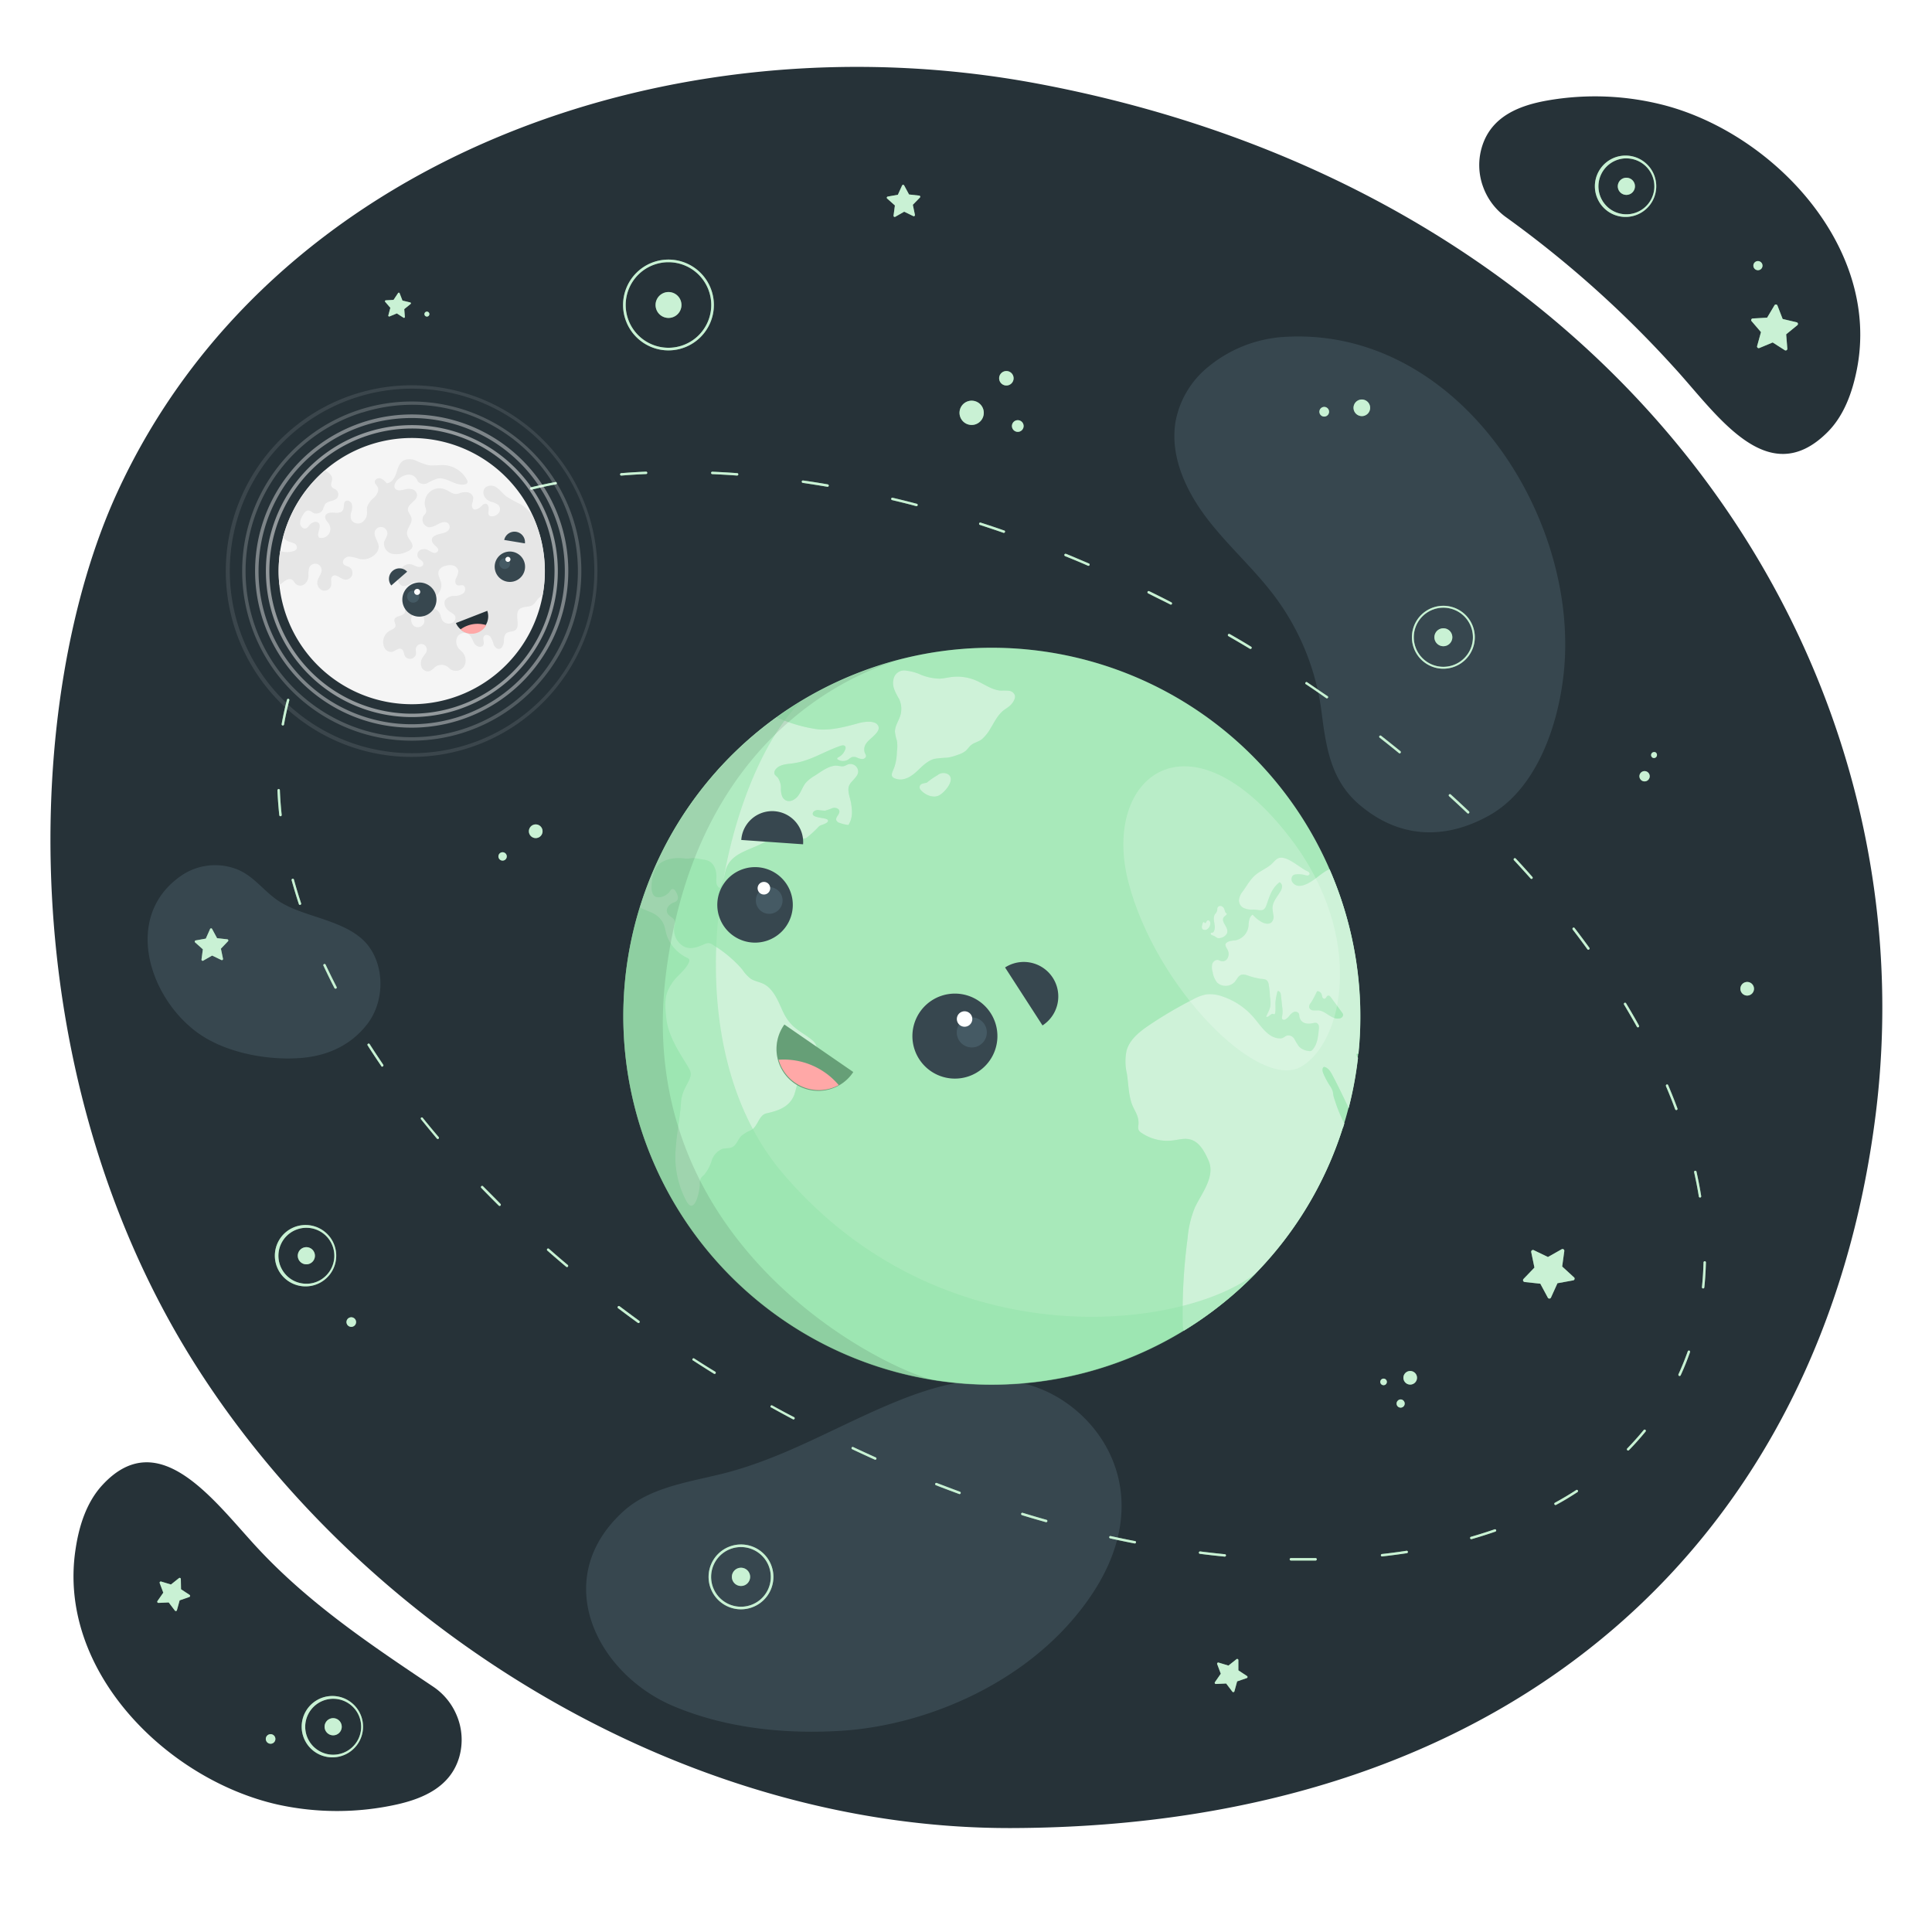 <svg class="animated" id="freepik_stories-earth-and-moon" xmlns="http://www.w3.org/2000/svg" viewBox="0 0 500 500" version="1.1" xmlns:xlink="http://www.w3.org/1999/xlink" xmlns:svgjs="http://svgjs.com/svgjs"><style>svg#freepik_stories-earth-and-moon:not(.animated) .animable {opacity: 0;}svg#freepik_stories-earth-and-moon.animated #freepik--Moon--inject-2 {animation: 1.5s Infinite  linear floating;animation-delay: 0s;}svg#freepik_stories-earth-and-moon.animated #freepik--Earth--inject-2 {animation: 1.5s Infinite  linear floating;animation-delay: 0s;}            @keyframes floating {                0% {                    opacity: 1;                    transform: translateY(0px);                }                50% {                    transform: translateY(-10px);                }                100% {                    opacity: 1;                    transform: translateY(0px);                }            }        </style><g id="freepik--Background--inject-2" class="animable" style="transform-origin: 250.101px 245.205px;"><g id="freepik--background--inject-2" class="animable" style="transform-origin: 250.101px 245.205px;"><path d="M268.67,21.67C173.71,3.8,69.9,41.19,30.29,127.55,6,180.61,3.11,277.24,49.81,352,92.72,420.73,176.13,473.38,261.89,473.1c131.62-.42,210-76.32,223.55-184.82C500,171.38,420.76,50.29,268.67,21.67ZM112.11,436.51C95.93,425.67,80.31,415.2,67,401c-11.12-11.85-25.62-32.87-40.54-16.63-4.08,4.44-6,10.52-6.89,16.48-4.88,31.52,23.64,59.7,52.25,66.16a71.47,71.47,0,0,0,30.81,0c7-1.56,14-4.64,16.22-12.28a16.25,16.25,0,0,0-.68-10.85A16.57,16.57,0,0,0,112.11,436.51ZM389.59,56.09A277,277,0,0,1,433.16,95c11,11.92,24.18,32.44,39.78,16.86,4.27-4.26,6.42-10.25,7.6-16.17,6.23-31.28-21.05-60.66-49.37-68.34a71.39,71.39,0,0,0-30.78-1.33c-7.09,1.26-14.21,4-16.73,11.57a16.29,16.29,0,0,0,.21,10.88A16.66,16.66,0,0,0,389.59,56.09Z" style="fill: rgb(38, 50, 56); transform-origin: 250.101px 245.205px;" id="el2gr4szk5mwf" class="animable"></path><path d="M332.06,87.21a34.19,34.19,0,0,0-19.26,7.64,23.81,23.81,0,0,0-8.57,14.27c-1.48,8.88,2.63,17.82,8.1,25s12.33,13.17,17.7,20.4a63.56,63.56,0,0,1,12,29.82c1.15,9.08,2.4,17.6,9.74,23.88,10.24,8.76,22,9.23,33.42,2.94,12.79-7,18.41-24.37,19.62-38.18C408.35,132.63,376.64,84.23,332.06,87.21ZM272.63,361c-13.15-7.07-27.74-3.57-40.8,1.77-15.46,6.33-29.24,14.87-45.6,18.81-8.7,2.1-18.26,3.53-24.89,9.54-19.31,17.53-6.92,42.18,13.19,50.53,14.19,5.9,29.57,7.12,43.17,6.28,20.38-1.27,44.45-10.84,59.78-28.62C300.39,392.76,288.58,369.6,272.63,361ZM72.46,233.41c-4.4-2.78-7-7.26-12.16-8.8A15.53,15.53,0,0,0,47,226.56c-15,10.24-8.82,30.89,3.69,40.38a26.71,26.71,0,0,0,3.07,2c6.85,3.88,16.31,5.49,24.15,4.86,7.47-.6,13.22-3.68,17.16-8.8,4.5-5.85,4.53-15,0-20.55C89.83,238.1,78.94,237.5,72.46,233.41Z" style="fill: rgb(55, 71, 79); transform-origin: 221.643px 267.624px;" id="elct9entsz7s5" class="animable"></path></g></g><g id="freepik--Stars--inject-2" class="animable" style="transform-origin: 253.003px 247.531px;"><path d="M373.54,173.06a8.14,8.14,0,1,1,8.14-8.14A8.15,8.15,0,0,1,373.54,173.06Zm0-15.79a7.65,7.65,0,1,0,7.65,7.65A7.65,7.65,0,0,0,373.54,157.27Z" style="fill: #92E3A9; transform-origin: 373.54px 164.92px;" id="elmpxvla9mgmr" class="animable"></path><path d="M375.86,164.92a2.32,2.32,0,1,1-2.32-2.32A2.31,2.31,0,0,1,375.86,164.92Z" style="fill: #92E3A9; transform-origin: 373.54px 164.92px;" id="el122efvci2j39" class="animable"></path><path d="M79.29,332.91h-.43a7.94,7.94,0,1,1,.43,0Zm0-15.16a7.24,7.24,0,0,0-5.38,12.08,7.17,7.17,0,0,0,5,2.39,7.1,7.1,0,0,0,5.22-1.85,7.24,7.24,0,0,0-4.45-12.61Z" style="fill: #92E3A9; transform-origin: 79.075px 324.971px;" id="elch2c7k3sqfw" class="animable"></path><path d="M81.5,325.11a2.22,2.22,0,1,1-2.1-2.34A2.22,2.22,0,0,1,81.5,325.11Z" style="fill: #92E3A9; transform-origin: 79.283px 324.987px;" id="el793u5gqgs5m" class="animable"></path><path d="M191.77,416.49a8.39,8.39,0,1,1,8.39-8.39A8.4,8.4,0,0,1,191.77,416.49Zm0-16.11a7.72,7.72,0,1,0,7.71,7.72A7.72,7.72,0,0,0,191.77,400.38Z" style="fill: #92E3A9; transform-origin: 191.77px 408.1px;" id="eld20uw2njiy9" class="animable"></path><path d="M194.13,408.1a2.36,2.36,0,1,1-2.36-2.37A2.36,2.36,0,0,1,194.13,408.1Z" style="fill: #92E3A9; transform-origin: 191.77px 408.09px;" id="el9ho9vaxb77v" class="animable"></path><path d="M173,90.68a11.75,11.75,0,1,1,11.75-11.75A11.76,11.76,0,0,1,173,90.68Zm0-22.82a11.07,11.07,0,1,0,11.07,11.07A11.07,11.07,0,0,0,173,67.86Z" style="fill: #92E3A9; transform-origin: 173px 78.93px;" id="elk96zsnxbhjm" class="animable"></path><path d="M169.66,78.93A3.35,3.35,0,1,1,173,82.28,3.35,3.35,0,0,1,169.66,78.93Z" style="fill: #92E3A9; transform-origin: 173.01px 78.93px;" id="elgbq9mqz0hq" class="animable"></path><path d="M350.34,106a2.15,2.15,0,1,1,2.57,1.64A2.16,2.16,0,0,1,350.34,106Z" style="fill: #92E3A9; transform-origin: 352.441px 105.541px;" id="elvv58tjf6ifk" class="animable"></path><path d="M341.48,106.78a1.25,1.25,0,1,1,1.49,1A1.24,1.24,0,0,1,341.48,106.78Z" style="fill: #92E3A9; transform-origin: 342.71px 106.558px;" id="el0sqyqkrrnu6" class="animable"></path><path d="M129.62,220.66a1.08,1.08,0,1,1,.81,2,1.08,1.08,0,0,1-.81-2Z" style="fill: #92E3A9; transform-origin: 130.07px 221.642px;" id="elgc2kwz64fsr" class="animable"></path><path d="M138,213.48a1.77,1.77,0,1,1-1,2.3A1.77,1.77,0,0,1,138,213.48Z" style="fill: #92E3A9; transform-origin: 138.646px 215.128px;" id="ele0kb5econr" class="animable"></path><path d="M366.31,355.44a1.76,1.76,0,1,1-2.48-.22A1.77,1.77,0,0,1,366.31,355.44Z" style="fill: #92E3A9; transform-origin: 364.96px 356.571px;" id="elo2mubxuwhj" class="animable"></path><path d="M363.29,362.57a1.05,1.05,0,1,1-1.48-.13A1,1,0,0,1,363.29,362.57Z" style="fill: #92E3A9; transform-origin: 362.485px 363.233px;" id="ele563lo1edvi" class="animable"></path><path d="M358.72,357.09a.85.85,0,0,1-.11,1.2.85.85,0,1,1,.11-1.2Z" style="fill: #92E3A9; transform-origin: 358.068px 357.635px;" id="el0ymi646liim" class="animable"></path><path d="M248.43,107.65a3.14,3.14,0,1,1,3.85,2.22A3.14,3.14,0,0,1,248.43,107.65Z" style="fill: #92E3A9; transform-origin: 251.463px 106.838px;" id="el4576l6tgg9e" class="animable"></path><path d="M258.64,98.37a1.87,1.87,0,1,1,2.3,1.33A1.87,1.87,0,0,1,258.64,98.37Z" style="fill: #92E3A9; transform-origin: 260.449px 97.896px;" id="el4kmsw8mvylq" class="animable"></path><path d="M261.94,110.64a1.51,1.51,0,1,1,1.86,1.07A1.52,1.52,0,0,1,261.94,110.64Z" style="fill: #92E3A9; transform-origin: 263.4px 110.253px;" id="elko6fiutjd5r" class="animable"></path><path d="M110.17,80.73a.64.64,0,1,1-.24.88A.64.64,0,0,1,110.17,80.73Z" style="fill: #92E3A9; transform-origin: 110.483px 81.288px;" id="elpwhx9lm6z9" class="animable"></path><path d="M100.49,81.66l.53-2-1.34-1.55a.24.24,0,0,1,.17-.39l2-.11L103,75.88a.23.23,0,0,1,.42,0l.74,1.91,2,.48a.23.23,0,0,1,.09.41L104.62,80l.16,2a.23.23,0,0,1-.36.22l-1.72-1.11-1.89.79A.24.24,0,0,1,100.49,81.66Z" style="fill: #92E3A9; transform-origin: 102.985px 79.003px;" id="elirxuz83b0jj" class="animable"></path><path d="M54.92,240.47l1.26,2.33,2.64.29a.3.3,0,0,1,.18.51l-1.83,1.92.54,2.59a.3.3,0,0,1-.42.34L54.9,247.3l-2.3,1.31a.3.3,0,0,1-.45-.3l.35-2.63-2-1.78a.3.3,0,0,1,.15-.52l2.61-.47,1.08-2.42A.3.3,0,0,1,54.92,240.47Z" style="fill: #92E3A9; transform-origin: 54.743px 244.454px;" id="el15fgeerrxw" class="animable"></path><path d="M229.76,50.87l2.61-.47L233.46,48a.3.3,0,0,1,.54,0l1.26,2.33,2.63.29a.3.3,0,0,1,.18.51L236.24,53l.54,2.59a.3.3,0,0,1-.42.34L234,54.79l-2.3,1.31a.3.3,0,0,1-.45-.3l.35-2.63-2-1.78A.3.3,0,0,1,229.76,50.87Z" style="fill: #92E3A9; transform-origin: 233.829px 51.986px;" id="eljbbm6d2n4m" class="animable"></path><path d="M407.07,331.37l-4,.73-1.68,3.71a.46.46,0,0,1-.83,0l-1.93-3.59-4.06-.44a.47.47,0,0,1-.28-.79l2.82-2.94-.83-4a.46.46,0,0,1,.65-.51l3.68,1.77,3.54-2a.46.46,0,0,1,.69.46l-.55,4,3,2.75A.46.46,0,0,1,407.07,331.37Z" style="fill: #92E3A9; transform-origin: 400.834px 329.659px;" id="elopfmci5v53d" class="animable"></path><path d="M426,199.62a1.33,1.33,0,1,1-.82,2.53,1.33,1.33,0,0,1,.82-2.53Z" style="fill: #92E3A9; transform-origin: 425.613px 200.892px;" id="eljuh7pgknwp" class="animable"></path><path d="M428.28,194.63a.78.78,0,0,1,.5,1,.77.77,0,0,1-1,.5.78.78,0,0,1,.47-1.48Z" style="fill: #92E3A9; transform-origin: 428.065px 195.403px;" id="els2mmudj74bp" class="animable"></path><path d="M322.68,434.28l-2.51.86-.7,2.56a.31.31,0,0,1-.54.1l-1.6-2.11-2.64.12a.3.3,0,0,1-.26-.48l1.51-2.17-.93-2.48a.3.3,0,0,1,.37-.4l2.54.77L320,429.4a.3.3,0,0,1,.49.23l0,2.65,2.21,1.46A.3.3,0,0,1,322.68,434.28Z" style="fill: #92E3A9; transform-origin: 318.615px 433.625px;" id="el7iz2znk7k0e" class="animable"></path><path d="M451.54,254.25a1.76,1.76,0,1,1-1,2.3A1.76,1.76,0,0,1,451.54,254.25Z" style="fill: #92E3A9; transform-origin: 452.173px 255.892px;" id="el6imp4zadzzf" class="animable"></path><path d="M90.45,341a1.24,1.24,0,1,1-.69,1.61A1.23,1.23,0,0,1,90.45,341Z" style="fill: #92E3A9; transform-origin: 90.91px 342.151px;" id="el3gn9015vyxu" class="animable"></path><path d="M420.91,56.14h-.43a7.94,7.94,0,1,1,.43,0Zm0-15.16a7.24,7.24,0,0,0-5.38,12.08,7.17,7.17,0,0,0,5,2.39,7.25,7.25,0,0,0,7.61-6.84A7.25,7.25,0,0,0,421.29,41Z" style="fill: #92E3A9; transform-origin: 420.695px 48.202px;" id="elyurxhq2z20f" class="animable"></path><path d="M423.12,48.34A2.22,2.22,0,1,1,421,46,2.21,2.21,0,0,1,423.12,48.34Z" style="fill: #92E3A9; transform-origin: 420.904px 48.218px;" id="elfgbr3lwzqbd" class="animable"></path><path d="M86.23,454.8H85.8a7.94,7.94,0,1,1,.43,0Zm0-15.16A7.26,7.26,0,0,0,79,446.5a7.24,7.24,0,1,0,7.61-6.85Z" style="fill: #92E3A9; transform-origin: 86.015px 446.861px;" id="el8su8gnczpck" class="animable"></path><path d="M88.44,447a2.22,2.22,0,1,1-2.1-2.34A2.23,2.23,0,0,1,88.44,447Z" style="fill: #92E3A9; transform-origin: 86.223px 446.877px;" id="elzrc79wp5sk" class="animable"></path><path d="M49,413.3l-2.51.87-.7,2.55a.3.3,0,0,1-.53.1l-1.6-2.11-2.65.12a.31.31,0,0,1-.26-.48l1.51-2.17-.93-2.48a.31.31,0,0,1,.37-.4l2.54.77,2.07-1.65a.3.3,0,0,1,.49.23l.05,2.65,2.22,1.46A.31.31,0,0,1,49,413.3Z" style="fill: #92E3A9; transform-origin: 44.949px 412.646px;" id="elt6kuvgbf1" class="animable"></path><path d="M69.57,448.89a1.24,1.24,0,1,1-.69,1.61A1.23,1.23,0,0,1,69.57,448.89Z" style="fill: #92E3A9; transform-origin: 70.03px 450.041px;" id="el3nrug8u8qyd" class="animable"></path><path d="M454.82,69.92a1.18,1.18,0,1,1,1.3-1A1.17,1.17,0,0,1,454.82,69.92Z" style="fill: #92E3A9; transform-origin: 454.953px 68.748px;" id="elnte8z6nxdk" class="animable"></path><path d="M465.15,84.16l-2.89,2.36.3,3.72a.43.43,0,0,1-.66.39l-3.13-2-3.45,1.44a.43.43,0,0,1-.58-.51l1-3.61-2.43-2.83a.42.42,0,0,1,.3-.7l3.72-.21L459.24,79a.43.43,0,0,1,.76.07l1.35,3.48,3.63.86A.43.43,0,0,1,465.15,84.16Z" style="fill: #92E3A9; transform-origin: 459.255px 84.75px;" id="eljcx25g5w0bj" class="animable"></path><g id="elfnmapxzah5s"><g style="opacity: 0.5; transform-origin: 253.003px 247.531px;" class="animable" id="elvzg5zb08fr"><path d="M373.54,173.06a8.14,8.14,0,1,1,8.14-8.14A8.15,8.15,0,0,1,373.54,173.06Zm0-15.79a7.65,7.65,0,1,0,7.65,7.65A7.65,7.65,0,0,0,373.54,157.27Z" style="fill: rgb(255, 255, 255); transform-origin: 373.54px 164.92px;" id="eli8fh7b3xh98" class="animable"></path><path d="M375.86,164.92a2.32,2.32,0,1,1-2.32-2.32A2.31,2.31,0,0,1,375.86,164.92Z" style="fill: rgb(255, 255, 255); transform-origin: 373.54px 164.92px;" id="eln281f5tnrlg" class="animable"></path><path d="M79.29,332.91h-.43a7.94,7.94,0,1,1,.43,0Zm0-15.16a7.24,7.24,0,0,0-5.38,12.08,7.17,7.17,0,0,0,5,2.39,7.1,7.1,0,0,0,5.22-1.85,7.24,7.24,0,0,0-4.45-12.61Z" style="fill: rgb(255, 255, 255); transform-origin: 79.075px 324.971px;" id="elb8rxyi8g60l" class="animable"></path><path d="M81.5,325.11a2.22,2.22,0,1,1-2.1-2.34A2.22,2.22,0,0,1,81.5,325.11Z" style="fill: rgb(255, 255, 255); transform-origin: 79.283px 324.987px;" id="elu88yyy7tr2" class="animable"></path><path d="M191.77,416.49a8.39,8.39,0,1,1,8.39-8.39A8.4,8.4,0,0,1,191.77,416.49Zm0-16.11a7.72,7.72,0,1,0,7.71,7.72A7.72,7.72,0,0,0,191.77,400.38Z" style="fill: rgb(255, 255, 255); transform-origin: 191.77px 408.1px;" id="elog0wecuzvw" class="animable"></path><path d="M194.13,408.1a2.36,2.36,0,1,1-2.36-2.37A2.36,2.36,0,0,1,194.13,408.1Z" style="fill: rgb(255, 255, 255); transform-origin: 191.77px 408.09px;" id="el34ps8usd633" class="animable"></path><path d="M173,90.68a11.75,11.75,0,1,1,11.75-11.75A11.76,11.76,0,0,1,173,90.68Zm0-22.82a11.07,11.07,0,1,0,11.07,11.07A11.07,11.07,0,0,0,173,67.86Z" style="fill: rgb(255, 255, 255); transform-origin: 173px 78.93px;" id="el3fdwoo3o3fp" class="animable"></path><path d="M169.66,78.93A3.35,3.35,0,1,1,173,82.28,3.35,3.35,0,0,1,169.66,78.93Z" style="fill: rgb(255, 255, 255); transform-origin: 173.01px 78.93px;" id="elfrdwgnz4uvp" class="animable"></path><path d="M350.34,106a2.15,2.15,0,1,1,2.57,1.64A2.16,2.16,0,0,1,350.34,106Z" style="fill: rgb(255, 255, 255); transform-origin: 352.441px 105.541px;" id="eltngu3d9mpp" class="animable"></path><path d="M341.48,106.78a1.25,1.25,0,1,1,1.49,1A1.24,1.24,0,0,1,341.48,106.78Z" style="fill: rgb(255, 255, 255); transform-origin: 342.71px 106.558px;" id="el4zrz33slx7i" class="animable"></path><path d="M129.62,220.66a1.08,1.08,0,1,1,.81,2,1.08,1.08,0,0,1-.81-2Z" style="fill: rgb(255, 255, 255); transform-origin: 130.07px 221.642px;" id="el9q07cr2zfnq" class="animable"></path><path d="M138,213.48a1.77,1.77,0,1,1-1,2.3A1.77,1.77,0,0,1,138,213.48Z" style="fill: rgb(255, 255, 255); transform-origin: 138.646px 215.128px;" id="elf7fe75j72gt" class="animable"></path><path d="M366.31,355.44a1.76,1.76,0,1,1-2.48-.22A1.77,1.77,0,0,1,366.31,355.44Z" style="fill: rgb(255, 255, 255); transform-origin: 364.96px 356.571px;" id="el2oxfj1at1jr" class="animable"></path><path d="M363.29,362.57a1.05,1.05,0,1,1-1.48-.13A1,1,0,0,1,363.29,362.57Z" style="fill: rgb(255, 255, 255); transform-origin: 362.485px 363.233px;" id="elqpnamaf63i" class="animable"></path><path d="M358.72,357.09a.85.85,0,0,1-.11,1.2.85.85,0,1,1,.11-1.2Z" style="fill: rgb(255, 255, 255); transform-origin: 358.068px 357.635px;" id="elcpvrw2ydfxb" class="animable"></path><path d="M248.43,107.65a3.14,3.14,0,1,1,3.85,2.22A3.14,3.14,0,0,1,248.43,107.65Z" style="fill: rgb(255, 255, 255); transform-origin: 251.463px 106.838px;" id="el495mv9frcyn" class="animable"></path><path d="M258.64,98.37a1.87,1.87,0,1,1,2.3,1.33A1.87,1.87,0,0,1,258.64,98.37Z" style="fill: rgb(255, 255, 255); transform-origin: 260.449px 97.896px;" id="elkxky3fenkl" class="animable"></path><path d="M261.94,110.64a1.51,1.51,0,1,1,1.86,1.07A1.52,1.52,0,0,1,261.94,110.64Z" style="fill: rgb(255, 255, 255); transform-origin: 263.4px 110.253px;" id="eli9zdtiluhjs" class="animable"></path><path d="M110.17,80.73a.64.64,0,1,1-.24.88A.64.64,0,0,1,110.17,80.73Z" style="fill: rgb(255, 255, 255); transform-origin: 110.483px 81.288px;" id="elmkn59ue46ob" class="animable"></path><path d="M100.49,81.66l.53-2-1.34-1.55a.24.24,0,0,1,.17-.39l2-.11L103,75.88a.23.23,0,0,1,.42,0l.74,1.91,2,.48a.23.23,0,0,1,.09.41L104.62,80l.16,2a.23.23,0,0,1-.36.22l-1.72-1.11-1.89.79A.24.24,0,0,1,100.49,81.66Z" style="fill: rgb(255, 255, 255); transform-origin: 102.985px 79.003px;" id="el2d9k2nmp85r" class="animable"></path><path d="M54.92,240.47l1.26,2.33,2.64.29a.3.3,0,0,1,.18.51l-1.83,1.92.54,2.59a.3.3,0,0,1-.42.34L54.9,247.3l-2.3,1.31a.3.3,0,0,1-.45-.3l.35-2.63-2-1.78a.3.3,0,0,1,.15-.52l2.61-.47,1.08-2.42A.3.3,0,0,1,54.92,240.47Z" style="fill: rgb(255, 255, 255); transform-origin: 54.743px 244.454px;" id="elrkykj1v2p3k" class="animable"></path><path d="M229.76,50.87l2.61-.47L233.46,48a.3.3,0,0,1,.54,0l1.26,2.33,2.63.29a.3.3,0,0,1,.18.51L236.24,53l.54,2.59a.3.3,0,0,1-.42.34L234,54.79l-2.3,1.31a.3.3,0,0,1-.45-.3l.35-2.63-2-1.78A.3.3,0,0,1,229.76,50.87Z" style="fill: rgb(255, 255, 255); transform-origin: 233.829px 51.986px;" id="el0koiskaqb1a" class="animable"></path><path d="M407.07,331.37l-4,.73-1.68,3.71a.46.46,0,0,1-.83,0l-1.93-3.59-4.06-.44a.47.47,0,0,1-.28-.79l2.82-2.94-.83-4a.46.46,0,0,1,.65-.51l3.68,1.77,3.54-2a.46.46,0,0,1,.69.46l-.55,4,3,2.75A.46.46,0,0,1,407.07,331.37Z" style="fill: rgb(255, 255, 255); transform-origin: 400.834px 329.659px;" id="el8ngsh6ubnhr" class="animable"></path><path d="M426,199.62a1.33,1.33,0,1,1-.82,2.53,1.33,1.33,0,0,1,.82-2.53Z" style="fill: rgb(255, 255, 255); transform-origin: 425.613px 200.892px;" id="el60kjs6j6o9i" class="animable"></path><path d="M428.28,194.63a.78.78,0,0,1,.5,1,.77.77,0,0,1-1,.5.78.78,0,0,1,.47-1.48Z" style="fill: rgb(255, 255, 255); transform-origin: 428.065px 195.403px;" id="elbrutezhw0g" class="animable"></path><path d="M322.68,434.28l-2.51.86-.7,2.56a.31.31,0,0,1-.54.1l-1.6-2.11-2.64.12a.3.3,0,0,1-.26-.48l1.51-2.17-.93-2.48a.3.3,0,0,1,.37-.4l2.54.77L320,429.4a.3.3,0,0,1,.49.23l0,2.65,2.21,1.46A.3.3,0,0,1,322.68,434.28Z" style="fill: rgb(255, 255, 255); transform-origin: 318.615px 433.625px;" id="elw4bnr5f3yj" class="animable"></path><path d="M451.54,254.25a1.76,1.76,0,1,1-1,2.3A1.76,1.76,0,0,1,451.54,254.25Z" style="fill: rgb(255, 255, 255); transform-origin: 452.173px 255.892px;" id="elv6a3jw1fha" class="animable"></path><path d="M90.45,341a1.24,1.24,0,1,1-.69,1.61A1.23,1.23,0,0,1,90.45,341Z" style="fill: rgb(255, 255, 255); transform-origin: 90.91px 342.151px;" id="elrg1kg3rt0is" class="animable"></path><path d="M420.91,56.14h-.43a7.94,7.94,0,1,1,.43,0Zm0-15.16a7.24,7.24,0,0,0-5.38,12.08,7.17,7.17,0,0,0,5,2.39,7.25,7.25,0,0,0,7.61-6.84A7.25,7.25,0,0,0,421.29,41Z" style="fill: rgb(255, 255, 255); transform-origin: 420.695px 48.202px;" id="elwqwp1aqpa8" class="animable"></path><path d="M423.12,48.34A2.22,2.22,0,1,1,421,46,2.21,2.21,0,0,1,423.12,48.34Z" style="fill: rgb(255, 255, 255); transform-origin: 420.904px 48.218px;" id="elth8bml1c6dn" class="animable"></path><path d="M86.23,454.8H85.8a7.94,7.94,0,1,1,.43,0Zm0-15.16A7.26,7.26,0,0,0,79,446.5a7.24,7.24,0,1,0,7.61-6.85Z" style="fill: rgb(255, 255, 255); transform-origin: 86.015px 446.861px;" id="ele5u9isco0rt" class="animable"></path><path d="M88.44,447a2.22,2.22,0,1,1-2.1-2.34A2.23,2.23,0,0,1,88.44,447Z" style="fill: rgb(255, 255, 255); transform-origin: 86.223px 446.877px;" id="elxmsn4hsoxlt" class="animable"></path><path d="M49,413.3l-2.51.87-.7,2.55a.3.3,0,0,1-.53.1l-1.6-2.11-2.65.12a.31.31,0,0,1-.26-.48l1.51-2.17-.93-2.48a.31.31,0,0,1,.37-.4l2.54.77,2.07-1.65a.3.3,0,0,1,.49.23l.05,2.65,2.22,1.46A.31.31,0,0,1,49,413.3Z" style="fill: rgb(255, 255, 255); transform-origin: 44.949px 412.646px;" id="ely3k08xtmofg" class="animable"></path><path d="M69.57,448.89a1.24,1.24,0,1,1-.69,1.61A1.23,1.23,0,0,1,69.57,448.89Z" style="fill: rgb(255, 255, 255); transform-origin: 70.03px 450.041px;" id="ell7ve2yx2pra" class="animable"></path><path d="M454.82,69.92a1.18,1.18,0,1,1,1.3-1A1.17,1.17,0,0,1,454.82,69.92Z" style="fill: rgb(255, 255, 255); transform-origin: 454.953px 68.748px;" id="el1qixoehlqcc" class="animable"></path><path d="M465.15,84.16l-2.89,2.36.3,3.72a.43.43,0,0,1-.66.39l-3.13-2-3.45,1.44a.43.43,0,0,1-.58-.51l1-3.61-2.43-2.83a.42.42,0,0,1,.3-.7l3.72-.21L459.24,79a.43.43,0,0,1,.76.07l1.35,3.48,3.63.86A.43.43,0,0,1,465.15,84.16Z" style="fill: rgb(255, 255, 255); transform-origin: 459.255px 84.75px;" id="elekn7hhihtub" class="animable"></path></g></g></g><g id="freepik--Circle--inject-2" class="animable" style="transform-origin: 256.645px 262.96px;"><path id="freepik--Orbit--inject-2" d="M190.79,122.45c-2.15-.16-4.31-.28-6.43-.37a.31.31,0,0,0-.33.29.32.32,0,0,0,.09.24.4.4,0,0,0,.21.09c2.11.09,4.27.22,6.41.37a.31.31,0,0,0,.33-.29A.3.3,0,0,0,190.79,122.45Zm9.07,241.29a.3.3,0,0,0-.42.12.29.29,0,0,0,.05.37.18.18,0,0,0,.07,0c1.91,1.07,3.81,2.1,5.65,3.08a.31.31,0,0,0,.29-.55C203.67,365.83,201.77,364.8,199.86,363.74Zm-20.2-12.16a.3.3,0,0,0-.43.09.31.31,0,0,0,.05.39l.05,0c1.77,1.16,3.6,2.32,5.44,3.46a.31.31,0,0,0,.43-.1.32.32,0,0,0-.1-.43C183.27,353.89,181.44,352.73,179.66,351.58Zm-19.31-13.52a.31.31,0,0,0-.44.06.33.33,0,0,0,0,.41l0,0c1.67,1.26,3.41,2.55,5.19,3.84a.32.32,0,0,0,.37-.51C163.76,340.6,162,339.31,160.35,338.06Zm6.84-216c-2.15.09-4.32.23-6.43.39a.33.33,0,0,0-.29.34.3.3,0,0,0,.1.2.32.32,0,0,0,.24.09c2.11-.17,4.26-.31,6.41-.4a.3.3,0,0,0,.29-.32A.31.31,0,0,0,167.19,122.06ZM220.81,374.5a.3.3,0,0,0-.41.14.32.32,0,0,0,.06.36l.09.06c1.92.9,3.88,1.81,5.84,2.69a.31.31,0,0,0,.25-.57C224.69,376.3,222.73,375.4,220.81,374.5Zm27.63,11.56c-2-.74-4-1.5-6-2.26a.3.3,0,0,0-.4.17.31.31,0,0,0,.07.34.41.41,0,0,0,.11.07c1.95.76,4,1.52,6,2.27a.31.31,0,0,0,.21-.59ZM237.26,130.38c-2-.53-4.12-1.06-6.24-1.56a.31.31,0,0,0-.38.23.31.31,0,0,0,.09.29.29.29,0,0,0,.14.08c2.12.51,4.21,1,6.24,1.57a.32.32,0,0,0,.38-.23A.31.31,0,0,0,237.26,130.38ZM142.08,323.2a.33.33,0,0,0-.45,0,.32.32,0,0,0,0,.43h0c1.58,1.39,3.22,2.8,4.89,4.2a.32.32,0,0,0,.44,0,.33.33,0,0,0,0-.44C145.29,326,143.65,324.58,142.08,323.2ZM214.2,125.35c-2.09-.36-4.23-.71-6.36-1a.31.31,0,0,0-.35.26.32.32,0,0,0,.09.27.31.31,0,0,0,.18.09c2.11.31,4.25.65,6.34,1a.31.31,0,1,0,.1-.61ZM75.69,227.42a.33.33,0,0,0-.22.39c.57,2,1.19,4.12,1.87,6.16a.33.33,0,0,0,.07.13.31.31,0,0,0,.32.07.31.31,0,0,0,.2-.39c-.67-2-1.3-4.1-1.86-6.14A.31.31,0,0,0,75.69,227.42Zm8.79-67.84a.32.32,0,0,0-.44.08c-1.22,1.77-2.36,3.61-3.4,5.48a.3.3,0,0,0,0,.38l.07,0a.31.31,0,0,0,.42-.12c1-1.86,2.17-3.68,3.38-5.43A.35.35,0,0,0,84.48,159.58ZM95.67,270.22a.31.31,0,0,0-.43-.09.3.3,0,0,0-.09.43c1.12,1.76,2.32,3.57,3.55,5.37l0,.05a.3.3,0,0,0,.39,0,.32.32,0,0,0,.09-.43C98,273.79,96.8,272,95.67,270.22ZM144.1,125a.3.3,0,0,0-.36-.25c-2.1.4-4.22.86-6.3,1.36a.31.31,0,0,0-.23.38.38.38,0,0,0,.09.15.3.3,0,0,0,.29.08c2.07-.5,4.17-1,6.27-1.36A.3.3,0,0,0,144.1,125Zm-72,79.21a.32.32,0,0,0-.3.32c.09,2.11.25,4.27.48,6.43a.31.31,0,0,0,.09.19.32.32,0,0,0,.25.09.32.32,0,0,0,.28-.35c-.23-2.14-.39-4.29-.47-6.38A.33.33,0,0,0,72.05,204.19Zm2.55-23.34a.3.3,0,0,0-.38.22c-.55,2.08-1,4.2-1.38,6.3a.31.31,0,0,0,.09.28.3.3,0,0,0,.17.08.31.31,0,0,0,.36-.25c.36-2.09.82-4.19,1.36-6.25A.31.31,0,0,0,74.6,180.85Zm185.24-43.57c-2-.71-4.08-1.4-6.11-2.05a.31.31,0,0,0-.31.51.25.25,0,0,0,.12.08c2,.66,4.07,1.34,6.09,2.05a.32.32,0,0,0,.4-.2A.29.29,0,0,0,259.84,137.28ZM125,307a.31.31,0,0,0-.45.43c1.48,1.53,3,3.07,4.53,4.58a.31.31,0,0,0,.44-.45C128,310,126.49,308.49,125,307ZM100.45,142.75c-1.72,1.3-3.4,2.67-5,4.08a.31.31,0,0,0,0,.44h0a.31.31,0,0,0,.43,0c1.57-1.4,3.24-2.76,5-4a.32.32,0,0,0,.06-.44A.33.33,0,0,0,100.45,142.75Zm20.62-11.45c-2,.81-4,1.69-5.9,2.6a.3.3,0,0,0-.14.41.15.15,0,0,0,.06.09.3.3,0,0,0,.35.06c1.89-.9,3.86-1.77,5.86-2.58a.32.32,0,0,0,.18-.41A.3.3,0,0,0,121.07,131.3Zm-11.65,158a.31.31,0,0,0-.44-.05.33.33,0,0,0,0,.44c1.36,1.69,2.74,3.36,4.11,5v0a.32.32,0,0,0,.42,0,.31.31,0,0,0,0-.44C112.15,292.67,110.77,291,109.42,289.32ZM84.27,249.65a.32.32,0,0,0-.41-.15.31.31,0,0,0-.15.42c.9,1.91,1.85,3.85,2.84,5.78l.06.07a.31.31,0,0,0,.5-.36C86.12,253.5,85.17,251.56,84.27,249.65ZM270.83,393.33c-2.06-.58-4.13-1.19-6.16-1.81a.31.31,0,0,0-.39.21.3.3,0,0,0,.08.31l.12.08c2,.62,4.12,1.23,6.18,1.81a.32.32,0,0,0,.39-.21A.32.32,0,0,0,270.83,393.33Zm154.56-23.24c-1.34,1.63-2.77,3.23-4.26,4.77a.31.31,0,0,0,0,.44h0a.31.31,0,0,0,.44,0c1.51-1.54,2.95-3.16,4.3-4.81a.3.3,0,0,0-.05-.44A.3.3,0,0,0,425.39,370.09ZM407.51,240.18a.3.3,0,0,0-.44-.06.33.33,0,0,0-.06.44c1.29,1.68,2.58,3.41,3.84,5.15l0,0a.32.32,0,0,0,.41,0,.3.3,0,0,0,.06-.43C410.09,243.6,408.8,241.86,407.51,240.18Zm-15.25-18a.32.32,0,0,0-.44,0,.31.31,0,0,0,0,.44c1.48,1.6,2.93,3.2,4.32,4.76v0a.32.32,0,0,0,.43,0,.31.31,0,0,0,0-.44C395.2,225.37,393.74,223.77,392.26,222.17Zm15.65,163.45c-1.76,1.15-3.62,2.25-5.5,3.28a.32.32,0,0,0-.12.43l.06.07a.3.3,0,0,0,.36.05c1.9-1,3.76-2.15,5.54-3.31a.31.31,0,0,0,.09-.43A.3.3,0,0,0,407.91,385.62Zm29.27-36.09a.3.3,0,0,0-.39.19c-.71,2-1.52,4-2.4,5.93a.32.32,0,0,0,.07.36l.08.06a.32.32,0,0,0,.42-.16c.89-1.93,1.7-3.94,2.42-6A.32.32,0,0,0,437.18,349.53Zm4-23.13a.31.31,0,0,0-.31.31c-.06,2.17-.19,4.31-.41,6.39a.31.31,0,0,0,.62.06c.22-2.09.35-4.25.41-6.44A.31.31,0,0,0,441.18,326.4Zm-9.86-45.73a.32.32,0,0,0-.17.41c.85,2,1.65,4,2.38,6a.44.44,0,0,0,.08.11.31.31,0,0,0,.32.07.31.31,0,0,0,.19-.4c-.74-2-1.54-4-2.39-6A.3.3,0,0,0,431.32,280.67ZM438.68,303a.3.3,0,0,0-.24.37c.47,2.1.88,4.21,1.22,6.29a.26.26,0,0,0,.09.17.3.3,0,0,0,.26.09.32.32,0,0,0,.26-.36c-.34-2.09-.75-4.22-1.22-6.33A.31.31,0,0,0,438.68,303ZM386.8,395.79c-2,.69-4.05,1.34-6.11,1.93a.31.31,0,0,0-.22.38.32.32,0,0,0,.08.14.31.31,0,0,0,.31.08c2.07-.59,4.14-1.25,6.14-1.94a.32.32,0,0,0,.2-.4A.33.33,0,0,0,386.8,395.79Zm36.87-130a.32.32,0,0,0,.37.05.31.31,0,0,0,.12-.43c-1-1.83-2.1-3.71-3.22-5.57l-.11-.19a.31.31,0,1,0-.53.33l.11.18c1.11,1.86,2.19,3.73,3.21,5.56ZM380.18,210c-1.52-1.44-3.11-2.92-4.72-4.39a.31.31,0,0,0-.43.46h0c1.61,1.47,3.19,2.94,4.71,4.38a.31.31,0,0,0,.43-.45Zm-82.77-57a.32.32,0,0,0-.42.14.32.32,0,0,0,.06.36.18.18,0,0,0,.09.06c1.93,1,3.87,1.92,5.74,2.88a.3.3,0,0,0,.41-.13.32.32,0,0,0-.13-.42C301.29,154.91,299.35,153.94,297.41,153Zm-3.67,245.83c-2.09-.4-4.21-.84-6.3-1.3a.31.31,0,0,0-.37.24.3.3,0,0,0,.09.28.28.28,0,0,0,.15.08c2.1.47,4.22.91,6.31,1.31a.3.3,0,0,0,.36-.24A.31.31,0,0,0,293.74,398.81Zm24.49-234.73a.3.3,0,0,0-.42.11.3.3,0,0,0,.05.38l.06.05c1.86,1.07,3.72,2.16,5.54,3.26a.31.31,0,0,0,.43-.11.29.29,0,0,0-.11-.42C322,166.25,320.09,165.15,318.23,164.08Zm-42.34-20.75a.31.31,0,0,0-.34.51l.1.07c2,.8,4,1.63,5.92,2.48a.31.31,0,1,0,.24-.58C279.85,145,277.86,144.14,275.89,143.33ZM317,402.23c-2.14-.21-4.28-.45-6.38-.72a.31.31,0,0,0-.35.28.28.28,0,0,0,.09.26.33.33,0,0,0,.18.08c2.1.27,4.26.51,6.4.72a.32.32,0,0,0,.34-.29A.3.3,0,0,0,317,402.23Zm23.51,1c-2.11,0-4.27,0-6.42,0a.32.32,0,0,0-.32.31.32.32,0,0,0,.09.23.4.4,0,0,0,.22.09c2.16,0,4.33,0,6.44,0a.32.32,0,0,0,0-.63Zm21.94-208.38a.31.31,0,0,0,0-.42l0,0c-1.62-1.32-3.32-2.67-5-4a.31.31,0,0,0-.41.47l0,0c1.71,1.34,3.41,2.69,5,4A.3.3,0,0,0,362.48,194.85ZM364,401.34c-2.08.32-4.22.61-6.36.84a.31.31,0,0,0-.27.35.34.34,0,0,0,.09.19.31.31,0,0,0,.25.08c2.15-.24,4.3-.52,6.39-.84a.31.31,0,0,0-.1-.62Zm-25.7-224.78a.31.31,0,0,0-.43.08.33.33,0,0,0,0,.4l.05,0c1.74,1.16,3.53,2.39,5.31,3.64a.32.32,0,0,0,.43-.08.31.31,0,0,0-.07-.43C341.81,179,340,177.73,338.27,176.56Z" style="fill: #92E3A9; transform-origin: 256.645px 262.96px;" class="animable"></path><g id="freepik--orbit--inject-2"><path d="M190.79,122.45c-2.15-.16-4.31-.28-6.43-.37a.31.31,0,0,0-.33.29.32.32,0,0,0,.09.24.4.4,0,0,0,.21.09c2.11.09,4.27.22,6.41.37a.31.31,0,0,0,.33-.29A.3.3,0,0,0,190.79,122.45Zm9.07,241.29a.3.3,0,0,0-.42.12.29.29,0,0,0,.05.37.18.18,0,0,0,.07,0c1.91,1.07,3.81,2.1,5.65,3.08a.31.31,0,0,0,.29-.55C203.67,365.83,201.77,364.8,199.86,363.74Zm-20.2-12.16a.3.3,0,0,0-.43.09.31.31,0,0,0,.05.39l.05,0c1.77,1.16,3.6,2.32,5.44,3.46a.31.31,0,0,0,.43-.1.32.32,0,0,0-.1-.43C183.27,353.89,181.44,352.73,179.66,351.58Zm-19.31-13.52a.31.31,0,0,0-.44.06.33.33,0,0,0,0,.41l0,0c1.67,1.26,3.41,2.55,5.19,3.84a.32.32,0,0,0,.37-.51C163.76,340.6,162,339.31,160.35,338.06Zm6.84-216c-2.15.09-4.32.23-6.43.39a.33.33,0,0,0-.29.34.3.3,0,0,0,.1.2.32.32,0,0,0,.24.09c2.11-.17,4.26-.31,6.41-.4a.3.3,0,0,0,.29-.32A.31.31,0,0,0,167.19,122.06ZM220.81,374.5a.3.3,0,0,0-.41.14.32.32,0,0,0,.06.36l.09.06c1.92.9,3.88,1.81,5.84,2.69a.31.31,0,0,0,.25-.57C224.69,376.3,222.73,375.4,220.81,374.5Zm27.63,11.56c-2-.74-4-1.5-6-2.26a.3.3,0,0,0-.4.17.31.31,0,0,0,.07.34.41.41,0,0,0,.11.07c1.95.76,4,1.52,6,2.27a.31.31,0,0,0,.21-.59ZM237.26,130.38c-2-.53-4.12-1.06-6.24-1.56a.31.31,0,0,0-.38.23.31.31,0,0,0,.09.29.29.29,0,0,0,.14.08c2.12.51,4.21,1,6.24,1.57a.32.32,0,0,0,.38-.23A.31.31,0,0,0,237.26,130.38ZM142.08,323.2a.33.33,0,0,0-.45,0,.32.32,0,0,0,0,.43h0c1.58,1.39,3.22,2.8,4.89,4.2a.32.32,0,0,0,.44,0,.33.33,0,0,0,0-.44C145.29,326,143.65,324.58,142.08,323.2ZM214.2,125.35c-2.09-.36-4.23-.71-6.36-1a.31.31,0,0,0-.35.26.32.32,0,0,0,.09.27.31.31,0,0,0,.18.09c2.11.31,4.25.65,6.34,1a.31.31,0,1,0,.1-.61ZM75.69,227.42a.33.33,0,0,0-.22.39c.57,2,1.19,4.12,1.87,6.16a.33.33,0,0,0,.07.13.31.31,0,0,0,.32.07.31.31,0,0,0,.2-.39c-.67-2-1.3-4.1-1.86-6.14A.31.31,0,0,0,75.69,227.42Zm8.79-67.84a.32.32,0,0,0-.44.08c-1.22,1.77-2.36,3.61-3.4,5.48a.3.3,0,0,0,0,.38l.07,0a.31.31,0,0,0,.42-.12c1-1.86,2.17-3.68,3.38-5.43A.35.35,0,0,0,84.48,159.58ZM95.67,270.22a.31.31,0,0,0-.43-.09.3.3,0,0,0-.09.43c1.12,1.76,2.32,3.57,3.55,5.37l0,.05a.3.3,0,0,0,.39,0,.32.32,0,0,0,.09-.43C98,273.79,96.8,272,95.67,270.22ZM144.1,125a.3.3,0,0,0-.36-.25c-2.1.4-4.22.86-6.3,1.36a.31.31,0,0,0-.23.38.38.38,0,0,0,.09.15.3.3,0,0,0,.29.08c2.07-.5,4.17-1,6.27-1.36A.3.3,0,0,0,144.1,125Zm-72,79.21a.32.32,0,0,0-.3.32c.09,2.11.25,4.27.48,6.43a.31.31,0,0,0,.09.19.32.32,0,0,0,.25.09.32.32,0,0,0,.28-.35c-.23-2.14-.39-4.29-.47-6.38A.33.33,0,0,0,72.05,204.19Zm2.55-23.34a.3.3,0,0,0-.38.22c-.55,2.08-1,4.2-1.38,6.3a.31.31,0,0,0,.09.28.3.3,0,0,0,.17.08.31.31,0,0,0,.36-.25c.36-2.09.82-4.19,1.36-6.25A.31.31,0,0,0,74.6,180.85Zm185.24-43.57c-2-.71-4.08-1.4-6.11-2.05a.31.31,0,0,0-.31.51.25.25,0,0,0,.12.08c2,.66,4.07,1.34,6.09,2.05a.32.32,0,0,0,.4-.2A.29.29,0,0,0,259.84,137.28ZM125,307a.31.31,0,0,0-.45.43c1.48,1.53,3,3.07,4.53,4.58a.31.31,0,0,0,.44-.45C128,310,126.49,308.49,125,307ZM100.45,142.75c-1.72,1.3-3.4,2.67-5,4.08a.31.31,0,0,0,0,.44h0a.31.31,0,0,0,.43,0c1.57-1.4,3.24-2.76,5-4a.32.32,0,0,0,.06-.44A.33.33,0,0,0,100.45,142.75Zm20.62-11.45c-2,.81-4,1.69-5.9,2.6a.3.3,0,0,0-.14.41.15.15,0,0,0,.06.09.3.3,0,0,0,.35.06c1.89-.9,3.86-1.77,5.86-2.58a.32.32,0,0,0,.18-.41A.3.3,0,0,0,121.07,131.3Zm-11.65,158a.31.31,0,0,0-.44-.05.33.33,0,0,0,0,.44c1.36,1.69,2.74,3.36,4.11,5v0a.32.32,0,0,0,.42,0,.31.31,0,0,0,0-.44C112.15,292.67,110.77,291,109.42,289.32ZM84.27,249.65a.32.32,0,0,0-.41-.15.31.31,0,0,0-.15.42c.9,1.91,1.85,3.85,2.84,5.78l.06.07a.31.31,0,0,0,.5-.36C86.12,253.5,85.17,251.56,84.27,249.65ZM270.83,393.33c-2.06-.58-4.13-1.19-6.16-1.81a.31.31,0,0,0-.39.21.3.3,0,0,0,.08.31l.12.08c2,.62,4.12,1.23,6.18,1.81a.32.32,0,0,0,.39-.21A.32.32,0,0,0,270.83,393.33Zm154.56-23.24c-1.34,1.63-2.77,3.23-4.26,4.77a.31.31,0,0,0,0,.44h0a.31.31,0,0,0,.44,0c1.51-1.54,2.95-3.16,4.3-4.81a.3.3,0,0,0-.05-.44A.3.3,0,0,0,425.39,370.09ZM407.51,240.18a.3.3,0,0,0-.44-.06.33.33,0,0,0-.06.44c1.29,1.68,2.58,3.41,3.84,5.15l0,0a.32.32,0,0,0,.41,0,.3.3,0,0,0,.06-.43C410.09,243.6,408.8,241.86,407.51,240.18Zm-15.25-18a.32.32,0,0,0-.44,0,.31.31,0,0,0,0,.44c1.48,1.6,2.93,3.2,4.32,4.76v0a.32.32,0,0,0,.43,0,.31.31,0,0,0,0-.44C395.2,225.37,393.74,223.77,392.26,222.17Zm15.65,163.45c-1.76,1.15-3.62,2.25-5.5,3.28a.32.32,0,0,0-.12.43l.06.07a.3.3,0,0,0,.36.05c1.9-1,3.76-2.15,5.54-3.31a.31.31,0,0,0,.09-.43A.3.3,0,0,0,407.91,385.62Zm29.27-36.09a.3.3,0,0,0-.39.19c-.71,2-1.52,4-2.4,5.93a.32.32,0,0,0,.07.36l.08.06a.32.32,0,0,0,.42-.16c.89-1.93,1.7-3.94,2.42-6A.32.32,0,0,0,437.18,349.53Zm4-23.13a.31.31,0,0,0-.31.31c-.06,2.17-.19,4.31-.41,6.39a.31.31,0,0,0,.62.06c.22-2.09.35-4.25.41-6.44A.31.31,0,0,0,441.18,326.4Zm-9.86-45.73a.32.32,0,0,0-.17.41c.85,2,1.65,4,2.38,6a.44.44,0,0,0,.08.11.31.31,0,0,0,.32.07.31.31,0,0,0,.19-.4c-.74-2-1.54-4-2.39-6A.3.3,0,0,0,431.32,280.67ZM438.68,303a.3.3,0,0,0-.24.37c.47,2.1.88,4.21,1.22,6.29a.26.26,0,0,0,.09.17.3.3,0,0,0,.26.09.32.32,0,0,0,.26-.36c-.34-2.09-.75-4.22-1.22-6.33A.31.31,0,0,0,438.68,303ZM386.8,395.79c-2,.69-4.05,1.34-6.11,1.93a.31.31,0,0,0-.22.38.32.32,0,0,0,.08.14.31.31,0,0,0,.31.08c2.07-.59,4.14-1.25,6.14-1.94a.32.32,0,0,0,.2-.4A.33.33,0,0,0,386.8,395.79Zm36.87-130a.32.32,0,0,0,.37.05.31.31,0,0,0,.12-.43c-1-1.83-2.1-3.71-3.22-5.57l-.11-.19a.31.31,0,1,0-.53.33l.11.18c1.11,1.86,2.19,3.73,3.21,5.56ZM380.18,210c-1.52-1.44-3.11-2.92-4.72-4.39a.31.31,0,0,0-.43.46h0c1.61,1.47,3.19,2.94,4.71,4.38a.31.31,0,0,0,.43-.45Zm-82.77-57a.32.32,0,0,0-.42.14.32.32,0,0,0,.06.36.18.18,0,0,0,.09.06c1.93,1,3.87,1.92,5.74,2.88a.3.3,0,0,0,.41-.13.32.32,0,0,0-.13-.42C301.29,154.91,299.35,153.94,297.41,153Zm-3.67,245.83c-2.09-.4-4.21-.84-6.3-1.3a.31.31,0,0,0-.37.24.3.3,0,0,0,.09.28.28.28,0,0,0,.15.08c2.1.47,4.22.91,6.31,1.31a.3.3,0,0,0,.36-.24A.31.31,0,0,0,293.74,398.81Zm24.49-234.73a.3.3,0,0,0-.42.11.3.3,0,0,0,.05.38l.06.05c1.86,1.07,3.72,2.16,5.54,3.26a.31.31,0,0,0,.43-.11.29.29,0,0,0-.11-.42C322,166.25,320.09,165.15,318.23,164.08Zm-42.34-20.75a.31.31,0,0,0-.34.51l.1.07c2,.8,4,1.63,5.92,2.48a.31.31,0,1,0,.24-.58C279.85,145,277.86,144.14,275.89,143.33ZM317,402.23c-2.14-.21-4.28-.45-6.38-.72a.31.31,0,0,0-.35.28.28.28,0,0,0,.09.26.33.33,0,0,0,.18.08c2.1.27,4.26.51,6.4.72a.32.32,0,0,0,.34-.29A.3.3,0,0,0,317,402.23Zm23.51,1c-2.11,0-4.27,0-6.42,0a.32.32,0,0,0-.32.31.32.32,0,0,0,.09.23.4.4,0,0,0,.22.09c2.16,0,4.33,0,6.44,0a.32.32,0,0,0,0-.63Zm21.94-208.38a.31.31,0,0,0,0-.42l0,0c-1.62-1.32-3.32-2.67-5-4a.31.31,0,0,0-.41.47l0,0c1.71,1.34,3.41,2.69,5,4A.3.3,0,0,0,362.48,194.85ZM364,401.34c-2.08.32-4.22.61-6.36.84a.31.31,0,0,0-.27.35.34.34,0,0,0,.09.19.31.31,0,0,0,.25.08c2.15-.24,4.3-.52,6.39-.84a.31.31,0,0,0-.1-.62Zm-25.7-224.78a.31.31,0,0,0-.43.08.33.33,0,0,0,0,.4l.05,0c1.74,1.16,3.53,2.39,5.31,3.64a.32.32,0,0,0,.43-.08.31.31,0,0,0-.07-.43C341.81,179,340,177.73,338.27,176.56Z" style="fill: rgb(255, 255, 255); opacity: 0.5; transform-origin: 256.645px 262.96px;" class="animable" id="elb4q41q1qwks"></path></g></g><g id="freepik--Moon--inject-2" class="animable animator-active" style="transform-origin: 106.525px 147.8px;"><g id="freepik--moon--inject-2" class="animable" style="transform-origin: 106.525px 147.8px;"><g id="freepik--moon--inject-2" class="animable" style="transform-origin: 106.561px 147.803px;"><path d="M73.68,158.08a34.45,34.45,0,1,0,22.61-43.16A34.45,34.45,0,0,0,73.68,158.08Z" style="fill: rgb(245, 245, 245); transform-origin: 106.561px 147.803px;" id="el8935iwaghxs" class="animable"></path><path d="M99.37,167.34a2,2,0,0,0,2,1.38c.9-.14,1.73-1.17,2.54-.74.63.33.57,1.24.91,1.87a1.6,1.6,0,0,0,2.82-.45c.1-.54-.1-1.1,0-1.63a1.43,1.43,0,0,1,2.82.37c0,.77-.67,1.36-1.07,2a2.76,2.76,0,0,0-.27,2.56,1.79,1.79,0,0,0,2.23.94,6.72,6.72,0,0,0,1.23-1,2.72,2.72,0,0,1,3.18-.12c.35.24.64.56,1,.79a2.54,2.54,0,0,0,3.33-.84,3.12,3.12,0,0,0-.31-3.55c-.35-.43-.8-.77-1.14-1.2a2.69,2.69,0,0,1-.21-3,2.1,2.1,0,0,1,2.85-.59c.76.56,1,1.61,1.48,2.41s1.88,1.24,2.32.4c.36-.69-.29-1.66.18-2.28s1.32-.31,1.73.24a7.56,7.56,0,0,1,.76,1.88c.26.62.82,1.25,1.5,1.15s1.1-1.06,1.15-1.86.05-1.71.67-2.2,1.55-.3,2.2-.73c1.62-1.06-.24-4,1.1-5.42.85-.88,2.39-.48,3.43-1.12.69-.42,1-1.23,1.62-1.8a4.85,4.85,0,0,1,1-.74,34.21,34.21,0,0,0-1-16.47,34.62,34.62,0,0,0-1.58-4.09,10.7,10.7,0,0,0-3.09-3,33.26,33.26,0,0,1-3.76-2.06c-.84-.67-1.48-1.58-2.37-2.19a2.45,2.45,0,0,0-3-.11,2,2,0,0,0-.31,2.25,3.22,3.22,0,0,0,1.83,1.5,4.16,4.16,0,0,1,1.93.9,1.63,1.63,0,0,1,0,1.95,2.21,2.21,0,0,1-1.82.88c-1.22,0-.8-1.21-.78-2,0-.54-.22-1.17-.75-1.25s-.92.43-1.31.79a2.93,2.93,0,0,1-1.06.63,1.14,1.14,0,0,1-.52.08c-.57-.09-.78-.84-.67-1.41a5.32,5.32,0,0,0,.32-1.7,1.75,1.75,0,0,0-1.38-1.33,4.09,4.09,0,0,0-2,.15,2.42,2.42,0,0,1-2.13,0c-.68-.31-1.27-.76-2-1a3.81,3.81,0,0,0-4.9,4.66,2.27,2.27,0,0,1,.19,1.41,3.42,3.42,0,0,1-.63.8,2,2,0,0,0,1.33,3c1.26.08,2.33-.93,3.47-1.26,1.93-.55,2.74,1.67.94,2.54-.55.26-1.67.4-2.51.75s-1.31.82-1,1.76,1.87,1.44,1.49,2.35a1,1,0,0,1-1.25.44,8.36,8.36,0,0,1-1.3-.66,2.22,2.22,0,0,0-2.08,0,1.42,1.42,0,0,0-.54,1.87c.4.62,1.39.91,1.37,1.64s-.8.94-1.42.81-1.13-.52-1.74-.64c-1.41-.3-2.75.89-3.27,2.24s-.08,3.23,1.31,3.38c.85.09,1.58-.55,2.37-.89s2-.11,2,.75c0,.57-.56,1-.78,1.49a1.68,1.68,0,0,0,.83,2,3,3,0,0,0,2.3.13c1.88-.54,3.46-2.45,3-4.36-.22-1-1-2.1-.59-3.09a2.45,2.45,0,0,1,1.79-1.27,3.6,3.6,0,0,1,2-.05,1.76,1.76,0,0,1,1.26,1.46,4.52,4.52,0,0,1-.64,1.89c-.25.62-.19,1.52.44,1.74.42.15.89-.08,1.32,0,.83.2.85,1.5.21,2.06a4,4,0,0,1-2.41.69,2.89,2.89,0,0,0-2.26,1c-.67,1,.13,2.44,1.17,3.11.57.36,1.27.7,1.42,1.36a1.37,1.37,0,0,1-.55,1.32,2,2,0,0,1-2.92-.62,11.8,11.8,0,0,1-.43-1.31,2.62,2.62,0,0,0-2.33-1.73,2.05,2.05,0,0,0-2,1.88c0,.59.26,1.17.19,1.75a1.76,1.76,0,0,1-2.64,1.07,2.19,2.19,0,0,1-.33-3c.57-.72,1.63-1.32,1.42-2.22a1.21,1.21,0,0,0-.52-.72,1.94,1.94,0,0,0-2.9,1.38,3.46,3.46,0,0,1-.07,1c-.42,1.08-2.51.77-2.71,1.92-.1.56.39,1.1.28,1.66s-.92.88-1.52,1.17A3.4,3.4,0,0,0,99.37,167.34Zm-27.08-16a5.48,5.48,0,0,0,1.1-.75c.64-.51,1.52-1,2.2-.56.42.26.6.79,1,1.13a1.79,1.79,0,0,0,2.25,0,2.89,2.89,0,0,0,1-2.14,5.64,5.64,0,0,1,.22-2.18,1.67,1.67,0,0,1,3.18.68c0,1-.86,1.86-1.08,2.86a2.12,2.12,0,0,0,1.25,2.4,1.79,1.79,0,0,0,2.29-1.23c.16-.84-.29-1.92.38-2.45.83-.66,1.85.52,2.86.83a1.75,1.75,0,0,0,1.32-3.23c-.43-.22-1-.28-1.29-.65-.65-.73.27-1.92,1.24-2a10.33,10.33,0,0,1,2.85.62,4.52,4.52,0,0,0,4.27-1.47A2.77,2.77,0,0,0,98,141.7c.12-1.43-1.35-2.74-1-4.13a1.66,1.66,0,0,1,3.25.53c-.05.83-.7,1.51-.87,2.32a2.74,2.74,0,0,0,2.25,2.94,6.33,6.33,0,0,0,4-.74,2.08,2.08,0,0,0,1-.83c.58-1.16-1.06-2.23-1.28-3.5-.25-1.47,1.44-2.77,1.14-4.23-.17-.79-.91-1.41-.92-2.22,0-1.52,2.38-2.19,2.37-3.7a1.68,1.68,0,0,0-1.15-1.48,3.47,3.47,0,0,0-2,0c-.87.21-1.95.5-2.51-.19s.07-1.88.84-2.49a4.76,4.76,0,0,1,2.35-1.12,2.37,2.37,0,0,1,2.29,1c.16.26.25.56.43.8a2.12,2.12,0,0,0,2.49.34,14.63,14.63,0,0,1,2.45-1.13c2.45-.55,4.8,2.08,7.24,1.47a.81.81,0,0,0,.6-.42.9.9,0,0,0-.12-.72,7.15,7.15,0,0,0-5.68-3.81c-1.53-.12-3.09.26-4.59-.06a22.45,22.45,0,0,1-3-1.15,3.79,3.79,0,0,0-3.16,0c-1.1.66-1.46,2-1.87,3.27s-1.22,2.55-2.5,2.62a3.23,3.23,0,0,0-1.6-1.28c-.67-.17-1.54.32-1.46,1,.06.47.49.79.71,1.2.5.92-.13,2-.87,2.78A5.52,5.52,0,0,0,95,131.24a8.28,8.28,0,0,0,0,1.41,3,3,0,0,1-1.41,2.6,2,2,0,0,1-2.66-.72,3.13,3.13,0,0,1,0-2.07,3.5,3.5,0,0,0,.1-2.07c-.25-.66-1.13-1.11-1.67-.66s-.22,1.62-.64,2.33-1.51.69-2.37.61-2,.09-2.17.93.6,1.39,1,2.08a2.36,2.36,0,0,1-2.52,3.5c-1-.88.66-2.7-.14-3.74-.56-.72-1.76-.32-2.36.37-.31.36-.58.8-1,.93-.71.22-1.43-.51-1.5-1.26a3.84,3.84,0,0,1,.69-2.11c.33-.6.83-1.3,1.52-1.24.45,0,.8.4,1.21.61a1.93,1.93,0,0,0,2.46-.81,11.26,11.26,0,0,1,.57-1.39c.69-1,2.31-.72,3.1-1.61a1.54,1.54,0,0,0-.25-2.18c-.39-.28-.93-.39-1.15-.81-.4-.75.39-1.68.08-2.52A3,3,0,0,0,84,121.8h0A34.56,34.56,0,0,0,73.27,139a3.21,3.21,0,0,0,1.32,1.1,14.45,14.45,0,0,1,1.6.57,1.15,1.15,0,0,1,.57,1.42,1.35,1.35,0,0,1-.77.52,5.61,5.61,0,0,1-3.17.1l-.31-.09A34.23,34.23,0,0,0,72.29,151.3Z" style="fill: rgb(230, 230, 230); transform-origin: 106.552px 146.29px;" id="eloo0pmshnin" class="animable"></path></g><g id="freepik--Rings--inject-2" class="animable" style="transform-origin: 106.525px 147.8px;"><g id="el369txsqfvhx"><g style="opacity: 0.5; transform-origin: 106.592px 147.8px;" class="animable" id="elzt53eqjin6"><path d="M106.59,185.58a37.78,37.78,0,0,1-11.3-73.83h0a37.78,37.78,0,1,1,11.3,73.83Zm0-74.68a36.9,36.9,0,1,0,35.24,25.89A36.88,36.88,0,0,0,106.54,110.9Z" style="fill: rgb(255, 255, 255); transform-origin: 106.592px 147.8px;" id="elhdyrxzlm2h" class="animable"></path></g></g><g id="elkzcnwv4x4k"><g style="opacity: 0.4; transform-origin: 106.545px 147.79px;" class="animable" id="eleg0oej8pbka"><path d="M106.59,188.32a40.53,40.53,0,1,1,12.06-1.85A40.59,40.59,0,0,1,106.59,188.32Zm-12-78.76.13.42a39.63,39.63,0,1,0,49.65,26,39.67,39.67,0,0,0-49.65-26Z" style="fill: rgb(255, 255, 255); transform-origin: 106.545px 147.79px;" id="eln2xxvcvg35c" class="animable"></path></g></g><g id="elklplwp7h6w"><g style="opacity: 0.2; transform-origin: 106.562px 147.8px;" class="animable" id="el1wyy4sttdih"><path d="M106.59,191.69a43.89,43.89,0,1,1,13.07-2A44,44,0,0,1,106.59,191.69ZM93.73,106.75A43,43,0,1,0,147.61,135a42.75,42.75,0,0,0-53.88-28.22Z" style="fill: rgb(255, 255, 255); transform-origin: 106.562px 147.8px;" id="elpvbs8yahprr" class="animable"></path></g></g><g id="elugzoi1qfdl"><g style="opacity: 0.1; transform-origin: 106.525px 147.8px;" class="animable" id="el67glp0rsg3c"><path d="M106.59,195.89a48.09,48.09,0,0,1-14.38-94h0a48.09,48.09,0,1,1,14.38,94Zm-.06-95.3a46.72,46.72,0,0,0-14,2.16,47.17,47.17,0,1,0,14-2.16Z" style="fill: rgb(255, 255, 255); transform-origin: 106.525px 147.8px;" id="elmaypwkpb7q" class="animable"></path></g></g></g><path d="M128.12,147.52a3.93,3.93,0,1,0,3-4.69A3.92,3.92,0,0,0,128.12,147.52Z" style="fill: rgb(55, 71, 79); transform-origin: 131.956px 146.67px;" id="elnamcm3bf5x" class="animable"></path><path d="M129.27,146.18a1.39,1.39,0,1,0,1-1.66A1.38,1.38,0,0,0,129.27,146.18Z" style="fill: rgb(69, 90, 100); transform-origin: 130.623px 145.864px;" id="elft9bcz8eoxk" class="animable"></path><path d="M130.82,144.61a.64.64,0,0,0,.48.78.65.65,0,0,0,.79-.48.66.66,0,0,0-.49-.79A.65.65,0,0,0,130.82,144.61Z" style="fill: rgb(255, 255, 255); transform-origin: 131.454px 144.756px;" id="elllb6od4ssf" class="animable"></path><g id="elkvf2guhr17"><circle cx="108.54" cy="155.17" r="4.42" style="fill: rgb(55, 71, 79); transform-origin: 108.54px 155.17px; transform: rotate(-57.57deg);" class="animable" id="elczil2vvqpz"></circle></g><path d="M101.27,151.52l4.1-3.57a2.72,2.72,0,0,0-4.1,3.57Z" style="fill: rgb(55, 71, 79); transform-origin: 103.017px 149.305px;" id="elycap4j3k96f" class="animable"></path><path d="M130.49,139.74l5.36.89a2.72,2.72,0,0,0-5.36-.89Z" style="fill: rgb(55, 71, 79); transform-origin: 133.179px 139.114px;" id="el987h0umx1b" class="animable"></path><path d="M105.4,154.72a1.57,1.57,0,1,0,1.19-1.86A1.57,1.57,0,0,0,105.4,154.72Z" style="fill: rgb(69, 90, 100); transform-origin: 106.935px 154.392px;" id="el38ekvoly4ei" class="animable"></path><path d="M107.21,153a.78.78,0,1,0,.94-.58A.79.79,0,0,0,107.21,153Z" style="fill: rgb(255, 255, 255); transform-origin: 107.969px 153.18px;" id="el1llth5az97di" class="animable"></path><path d="M126.11,158.08a4.36,4.36,0,0,1-8.12,3.16Z" style="fill: rgb(38, 50, 56); transform-origin: 122.169px 160.97px;" id="elnrlhe2ysev" class="animable"></path><path d="M119.15,162.91a7.51,7.51,0,0,1,6.7-1.12,4.36,4.36,0,0,1-6.7,1.12Z" style="fill: rgb(255, 168, 167); transform-origin: 122.5px 162.73px;" id="el8281qz2o7z2" class="animable"></path></g></g><g id="freepik--Earth--inject-2" class="animable" style="transform-origin: 256.67px 263.022px;"><g id="freepik--earth--inject-2" class="animable" style="transform-origin: 256.67px 263.022px;"><g id="freepik--earth--inject-2" class="animable" style="transform-origin: 256.67px 263.022px;"><g id="freepik--World--inject-2" class="animable" style="transform-origin: 256.67px 263.022px;"><path d="M285.51,172.11a95.34,95.34,0,1,1-119.72,62A95.34,95.34,0,0,1,285.51,172.11Z" style="fill: #92E3A9; transform-origin: 256.654px 262.978px;" id="eljxzpbya3dw" class="animable"></path><g id="elg1b40ujn0tv"><path d="M285.51,172.11a95.34,95.34,0,1,1-119.72,62A95.34,95.34,0,0,1,285.51,172.11Z" style="fill: rgb(255, 255, 255); opacity: 0.2; transform-origin: 256.654px 262.978px;" class="animable" id="el4ffoql3mkug"></path></g><path d="M207.74,277.46c.81-1.14,2-2,2.8-3.13,1.17-1.58,1.32-3.81-.29-5.11-3.23-2.64-5.71-3-7.89-8-1-2.26-2.24-5.19-4.49-6.45-1.14-.64-2.53-.78-3.62-1.5a10.34,10.34,0,0,1-2.19-2.42,32,32,0,0,0-7.47-6.27,2.53,2.53,0,0,0-1.13-.52,2.5,2.5,0,0,0-1.25.32c-2.28,1-4.51,1.71-6.46-.42a5,5,0,0,1-1.22-4.17,3,3,0,0,0,.09-1.49c-.26-.77-1.22-1.05-1.71-1.7-.92-1.25.25-2.55,1.38-3a2.67,2.67,0,0,0,.81-.4,1.31,1.31,0,0,0,.35-1.14,4.11,4.11,0,0,0-.43-1.15c-.22-.43-.59-.95-1.06-.83-.3.08-.47.38-.64.63-.87,1.22-3.52,2.36-4.38.59a4.34,4.34,0,0,1-.27-2.06,10.32,10.32,0,0,1,1-4.43c1.33-2.5,5-3,7.62-2.61,1,.13,1.72-.24,2.68-.08l2,.33a6,6,0,0,1,1.38.36c1.51.69,2.1,2.57,2.06,4.24a7.93,7.93,0,0,0,0,1.54,1.66,1.66,0,0,0,.84,1.23c.93-1.34,1.13-3,1.55-4.59,1.47-5.38,8.38-5.27,12-8.68,3-2.85,4.28-1.37,7.61.25a1.52,1.52,0,0,0,.75.22,1.47,1.47,0,0,0,.66-.27,27.63,27.63,0,0,0,3.13-2.89c.52-.45,2.5-.72,2.32-1.55s-4.16-.45-3.93-1.82c.1-.58.8-.87,1.39-.86a17.85,17.85,0,0,0,1.78.17,14.29,14.29,0,0,0,2-.69c.69-.17,1.62.09,1.72.8.12.86-1.1,1.59-.78,2.4a1.32,1.32,0,0,0,.88.67,9.48,9.48,0,0,0,2.24.52c1.18-1.87,1-3.76.65-5.82-.23-1.31-1-3.06-.48-4.33s2.25-2.23,2.35-3.58a2,2,0,0,0-2.65-1.94,10.61,10.61,0,0,1-1,.44c-.77.2-1.58-.2-2.38-.11-1.89.21-3.64,1.6-5.21,2.6a9.32,9.32,0,0,0-2.33,1.85c-.8,1-1.17,2.26-1.92,3.29s-2.15,1.82-3.26,1.21c-1-.51-1.2-1.74-1.26-2.82a4.75,4.75,0,0,0-.8-3.06c-.31-.33-.74-.59-.86-1a1.29,1.29,0,0,1,.23-1c.87-1.31,2.69-1.45,4.25-1.64,4.69-.54,8.29-3.1,12.63-4.57.44-.15,1-.23,1.25.19a.84.84,0,0,1,0,.64,3.55,3.55,0,0,1-1.72,2.08c-.21.1-.46.29-.37.5a.36.36,0,0,0,.17.15,2.54,2.54,0,0,0,2.75-.07,4,4,0,0,1,.86-.57,2,2,0,0,1,1.38.15,3.14,3.14,0,0,0,1.36.34c.47,0,1-.43.9-.9a2.23,2.23,0,0,0-.29-.65,2.7,2.7,0,0,1,.48-2.65c.74-1.07,3.52-2.7,3.06-4.17-.59-1.86-4-1.24-5.24-.88-3.36.94-7.72,2.08-11.21,1.46a38.82,38.82,0,0,1-9.74-2.92l-.14-.06a95,95,0,0,0-35.16,48.53l-.21.7c2,1.09,3.9,1.22,5.4,3.15,1.26,1.61,1,3.21,1.83,4.89a10.42,10.42,0,0,0,5,5,1,1,0,0,1,.46.38.94.94,0,0,1-.09.78c-1,2.2-3.23,3.49-4.47,5.52-1.42,2.32-2,3.68-1.32,9.2s5,10.85,6.06,13.17-2,4.05-2.29,8.36c-.23,3.88-1.09,7.7-1.34,11.59a24.15,24.15,0,0,0,2.69,13.85c2.11,3.9,3.48-2.28,3.53-4.18a3.52,3.52,0,0,1,.24-1.62,4,4,0,0,1,.82-.87,10.43,10.43,0,0,0,2-3.71,4.88,4.88,0,0,1,2.74-3.05c.86-.25,1.85-.08,2.65-.5,1.09-.57,1.42-2,2.28-2.86a9.5,9.5,0,0,1,2.52-1.5c1.78-.95,2-3.9,3.95-4.34,3.13-.71,6-1.63,7.25-4.86C206.2,281.31,206.53,279.16,207.74,277.46Zm35-76.9a18.4,18.4,0,0,0-2.89,2c-.66.17-1.53.18-1.78.81s.18,1.08.59,1.46c1.22,1.11,3.09,1.77,4.51.94s4.16-4,2.23-5.37A2.41,2.41,0,0,0,242.7,200.56Zm-10.17-19.9a6,6,0,0,1,.42,4.56c-.43,1.38-1.36,2.64-1.38,4.09a10.56,10.56,0,0,0,.5,2.36,9,9,0,0,1,0,2.89,13,13,0,0,1-.63,3.92c-.55,1.54-1.53,2.69.82,3.18,1.85.39,3.64-.79,5-2.06s2.75-2.76,4.58-3.22a30.37,30.37,0,0,1,3.31-.3,13.18,13.18,0,0,0,2.81-.78,5.73,5.73,0,0,0,1.94-1c.42-.36.73-.84,1.12-1.24.88-.9,2.13-1,3.11-1.8a10.77,10.77,0,0,0,2.19-2.78c1-1.63,1.83-3.41,3.32-4.6.58-.46,1.24-.83,1.78-1.33a4.44,4.44,0,0,0,1-1.39,2,2,0,0,0,.21-1.14,1.8,1.8,0,0,0-1.5-1.24,14.14,14.14,0,0,0-2.06-.05c-2.35-.1-4.34-1.68-6.5-2.61a12.33,12.33,0,0,0-6.29-.92c-1.06.13-2.09.39-3.16.44a13.74,13.74,0,0,1-5.4-1.26,12.88,12.88,0,0,0-3.19-.81,2.79,2.79,0,0,0-3.34,2.28C230.81,177.67,231.74,179.15,232.53,180.66Zm81.57,60.41a.62.62,0,0,1-.47.32,1.09,1.09,0,0,0-.18,0c-.21,0-.21.39,0,.53a2.3,2.3,0,0,0,.6.25c.75.33.79.79,1.77.57a2.38,2.38,0,0,0,1.61-1.06c.8-1.54-1.55-2.93-.82-4.21.23-.4.8-.59.87-1.05-.44-.11-.51-.68-.66-1.11a1.31,1.31,0,0,0-.74-.8.8.8,0,0,0-1,.35,1,1,0,0,0-.09.3l0,.3a2,2,0,0,1-.37.86,1.94,1.94,0,0,0-.31.44C313.66,238.11,314.93,239.81,314.1,241.07ZM313,238.33a.46.46,0,0,0-.54-.1.72.72,0,0,0-.25.32c-.07.14-.3.54-.48.26,0-.06-.06-.14-.13-.17a.21.21,0,0,0-.22.07.92.92,0,0,0-.2.45c0,.15-.07.31-.11.46a1.26,1.26,0,0,0,0,.54.55.55,0,0,0,.28.4,1.06,1.06,0,0,0,.95,0,1.85,1.85,0,0,0,.93-1.68A.75.75,0,0,0,313,238.33Zm34.58,53.5c.12-.36.22-.72.33-1.08a36.9,36.9,0,0,1-2.43-5.91,10.77,10.77,0,0,1-.38-1.26c-.09-.42-.1-.86-.23-1.28a5.85,5.85,0,0,0-.75-1.39,20.53,20.53,0,0,1-1.63-3.07c-.25-.59-.4-1.42.15-1.74,1.06.16,1.68,1.2,2.18,2.13,1.48,2.8,2.87,5.67,4.21,8.54a95.59,95.59,0,0,0,2.42-13c-.06-.09-.13-.18-.19-.28-.47-.77-.14-.87.31-.78A95,95,0,0,0,344.1,225a3.27,3.27,0,0,0-.87.36c-1.41.84-2.63,2-4,2.84s-3.41,1.74-4.6.3a1.41,1.41,0,0,1,0-1.95,1.77,1.77,0,0,1,.91-.28,6.33,6.33,0,0,1,2.17.19,2,2,0,0,0,.68.13.57.57,0,0,0,.52-.39c.07-.37-.31-.62-.64-.76-1.89-.87-4.9-3.76-7-3.45-.88.12-1.4.87-2,1.45-1.18,1.15-2.75,1.76-4.05,2.75-1.5,1.12-2.47,2.94-3.57,4.47a4.37,4.37,0,0,0-1,2.22,2.25,2.25,0,0,0,1,2,4.86,4.86,0,0,0,2.68.52c1.57,0,2.73.8,3.4-1.08.84-2.37,1.31-4.32,3.41-6a1.18,1.18,0,0,1,.65,1.15,2.7,2.7,0,0,1-.47,1.31c-.82,1.38-2,2.66-2,4.27a17.86,17.86,0,0,0,.26,1.89,2,2,0,0,1-.53,1.76c-.7.63-1.8.33-2.62-.13a8.89,8.89,0,0,1-2.24-1.86c-.85.51-1,1.67-1.06,2.67a4.26,4.26,0,0,1-3.51,4,5.7,5.7,0,0,0-1.64.28c-1.65.71-.4,1.54-.09,2.63s-.29,2.68-1.73,2.45c-.36,0-.68-.28-1-.32a1.49,1.49,0,0,0-1.45,1.16,3.94,3.94,0,0,0,.13,2A5.74,5.74,0,0,0,315,254.3a3.24,3.24,0,0,0,4.57-.21c.53-.62.87-1.51,1.64-1.8s1.69.2,2.54.45a20.91,20.91,0,0,0,2.18.52c.7.14,1.6,0,2.1.66a2.2,2.2,0,0,1,.33,1,21.63,21.63,0,0,1,.3,3,8.87,8.87,0,0,1,.1,2.57,8.07,8.07,0,0,1-.6,1.57c-.17.35-.33.71-.49,1.06.3.15.64-.07.89-.29s.54-.48.86-.44c.12,0,.22.08.34.1.51.06.28-2.6.32-3a15.93,15.93,0,0,1,.48-2.73c0-.08,0-.18.13-.23a.28.28,0,0,1,.28,0c.41.2.51.73.55,1.19.11,1,.22,2,.32,2.95a6.58,6.58,0,0,1,0,2.17c-.07.35-.17.8.13,1a.66.66,0,0,0,.65,0,3.46,3.46,0,0,0,1.1-1,2.85,2.85,0,0,1,1.13-.94,1.06,1.06,0,0,1,1.29.41,2,2,0,0,1,.12.63c.29,1.92,1.92,2.21,3.61,1.84a1.73,1.73,0,0,1,.75-.07,1,1,0,0,1,.68.75,3.08,3.08,0,0,1,0,1.05c-.17,1.83-.4,3.77-1.6,5.15a1.35,1.35,0,0,1-.4.32,1.21,1.21,0,0,1-.68,0,4.1,4.1,0,0,1-2.4-1.09,16.79,16.79,0,0,1-1.24-2,1.78,1.78,0,0,0-2-.86c-.69.32-.88.72-1.72.7-2.88,0-4.72-2.91-6.39-4.91a18.42,18.42,0,0,0-8.68-6,9,9,0,0,0-4.05-.46,11.24,11.24,0,0,0-3.32,1.25,106.92,106.92,0,0,0-11.28,6.61c-2.56,1.72-5.21,3.77-6,6.74a13.83,13.83,0,0,0,.1,5.9c.38,2.44.43,5.34,1.22,7.67.7,2,2,3.24,1.76,5.64a2.36,2.36,0,0,0,.05,1.24,1.89,1.89,0,0,0,.71.75,11.84,11.84,0,0,0,8,2c1.54-.17,3.1-.66,4.61-.28,2.4.6,3.73,3.13,4.75,5.39,1.91,4.23-1.83,8.63-3.5,12.23a26.62,26.62,0,0,0-1.89,7.95,147.06,147.06,0,0,0-1.26,22.39,5.35,5.35,0,0,0,.25,1.55A94.94,94.94,0,0,0,347.53,291.83Zm-.79-28.29c-2.12.52-3.67-2-5.7-2.06a11.75,11.75,0,0,1-1.33,0,1.1,1.1,0,0,1-.95-.78,1.41,1.41,0,0,1,.3-1c.14-.22.31-.43.42-.62.46-.76.84-1.56,1.23-2.35a.42.42,0,0,1,.17-.2.44.44,0,0,1,.2,0,1.27,1.27,0,0,1,.91.8c.09.24.09.51.19.74a.6.6,0,0,0,.58.41c.39-.07.46-.67.84-.79s.62.2.83.48c.93,1.27,1.86,2.55,2.81,3.83a1.45,1.45,0,0,1,.31.62A1,1,0,0,1,346.74,263.54Z" style="fill: #92E3A9; transform-origin: 258.86px 258.949px;" id="elvkxipis0dwr" class="animable"></path><g id="elldzdwwrofqn"><path d="M207.74,277.46c.81-1.14,2-2,2.8-3.13,1.17-1.58,1.32-3.81-.29-5.11-3.23-2.64-5.71-3-7.89-8-1-2.26-2.24-5.19-4.49-6.45-1.14-.64-2.53-.78-3.62-1.5a10.34,10.34,0,0,1-2.19-2.42,32,32,0,0,0-7.47-6.27,2.53,2.53,0,0,0-1.13-.52,2.5,2.5,0,0,0-1.25.32c-2.28,1-4.51,1.71-6.46-.42a5,5,0,0,1-1.22-4.17,3,3,0,0,0,.09-1.49c-.26-.77-1.22-1.05-1.71-1.7-.92-1.25.25-2.55,1.38-3a2.67,2.67,0,0,0,.81-.4,1.31,1.31,0,0,0,.35-1.14,4.11,4.11,0,0,0-.43-1.15c-.22-.43-.59-.95-1.06-.83-.3.08-.47.38-.64.63-.87,1.22-3.52,2.36-4.38.59a4.34,4.34,0,0,1-.27-2.06,10.32,10.32,0,0,1,1-4.43c1.33-2.5,5-3,7.62-2.61,1,.13,1.72-.24,2.68-.08l2,.33a6,6,0,0,1,1.38.36c1.51.69,2.1,2.57,2.06,4.24a7.93,7.93,0,0,0,0,1.54,1.66,1.66,0,0,0,.84,1.23c.93-1.34,1.13-3,1.55-4.59,1.47-5.38,8.38-5.27,12-8.68,3-2.85,4.28-1.37,7.61.25a1.52,1.52,0,0,0,.75.22,1.47,1.47,0,0,0,.66-.27,27.63,27.63,0,0,0,3.13-2.89c.52-.45,2.5-.72,2.32-1.55s-4.16-.45-3.93-1.82c.1-.58.8-.87,1.39-.86a17.85,17.85,0,0,0,1.78.17,14.29,14.29,0,0,0,2-.69c.69-.17,1.62.09,1.72.8.12.86-1.1,1.59-.78,2.4a1.32,1.32,0,0,0,.88.67,9.48,9.48,0,0,0,2.24.52c1.18-1.87,1-3.76.65-5.82-.23-1.31-1-3.06-.48-4.33s2.25-2.23,2.35-3.58a2,2,0,0,0-2.65-1.94,10.61,10.61,0,0,1-1,.44c-.77.2-1.58-.2-2.38-.11-1.89.21-3.64,1.6-5.21,2.6a9.32,9.32,0,0,0-2.33,1.85c-.8,1-1.17,2.26-1.92,3.29s-2.15,1.82-3.26,1.21c-1-.51-1.2-1.74-1.26-2.82a4.75,4.75,0,0,0-.8-3.06c-.31-.33-.74-.59-.86-1a1.29,1.29,0,0,1,.23-1c.87-1.31,2.69-1.45,4.25-1.64,4.69-.54,8.29-3.1,12.63-4.57.44-.15,1-.23,1.25.19a.84.84,0,0,1,0,.64,3.55,3.55,0,0,1-1.72,2.08c-.21.1-.46.29-.37.5a.36.36,0,0,0,.17.15,2.54,2.54,0,0,0,2.75-.07,4,4,0,0,1,.86-.57,2,2,0,0,1,1.38.15,3.14,3.14,0,0,0,1.36.34c.47,0,1-.43.9-.9a2.23,2.23,0,0,0-.29-.65,2.7,2.7,0,0,1,.48-2.65c.74-1.07,3.52-2.7,3.06-4.17-.59-1.86-4-1.24-5.24-.88-3.36.94-7.72,2.08-11.21,1.46a38.82,38.82,0,0,1-9.74-2.92l-.14-.06a95,95,0,0,0-35.16,48.53l-.21.7c2,1.09,3.9,1.22,5.4,3.15,1.26,1.61,1,3.21,1.83,4.89a10.42,10.42,0,0,0,5,5,1,1,0,0,1,.46.38.94.94,0,0,1-.09.78c-1,2.2-3.23,3.49-4.47,5.52-1.42,2.32-2,3.68-1.32,9.2s5,10.85,6.06,13.17-2,4.05-2.29,8.36c-.23,3.88-1.09,7.7-1.34,11.59a24.15,24.15,0,0,0,2.69,13.85c2.11,3.9,3.48-2.28,3.53-4.18a3.52,3.52,0,0,1,.24-1.62,4,4,0,0,1,.82-.87,10.43,10.43,0,0,0,2-3.71,4.88,4.88,0,0,1,2.74-3.05c.86-.25,1.85-.08,2.65-.5,1.09-.57,1.42-2,2.28-2.86a9.5,9.5,0,0,1,2.52-1.5c1.78-.95,2-3.9,3.95-4.34,3.13-.71,6-1.63,7.25-4.86C206.2,281.31,206.53,279.16,207.74,277.46Zm35-76.9a18.4,18.4,0,0,0-2.89,2c-.66.17-1.53.18-1.78.81s.18,1.08.59,1.46c1.22,1.11,3.09,1.77,4.51.94s4.16-4,2.23-5.37A2.41,2.41,0,0,0,242.7,200.56Zm-10.17-19.9a6,6,0,0,1,.42,4.56c-.43,1.38-1.36,2.64-1.38,4.09a10.56,10.56,0,0,0,.5,2.36,9,9,0,0,1,0,2.89,13,13,0,0,1-.63,3.92c-.55,1.54-1.53,2.69.82,3.18,1.85.39,3.64-.79,5-2.06s2.75-2.76,4.58-3.22a30.37,30.37,0,0,1,3.31-.3,13.18,13.18,0,0,0,2.81-.78,5.73,5.73,0,0,0,1.94-1c.42-.36.73-.84,1.12-1.24.88-.9,2.13-1,3.11-1.8a10.77,10.77,0,0,0,2.19-2.78c1-1.63,1.83-3.41,3.32-4.6.58-.46,1.24-.83,1.78-1.33a4.44,4.44,0,0,0,1-1.39,2,2,0,0,0,.21-1.14,1.8,1.8,0,0,0-1.5-1.24,14.14,14.14,0,0,0-2.06-.05c-2.35-.1-4.34-1.68-6.5-2.61a12.33,12.33,0,0,0-6.29-.92c-1.06.13-2.09.39-3.16.44a13.74,13.74,0,0,1-5.4-1.26,12.88,12.88,0,0,0-3.19-.81,2.79,2.79,0,0,0-3.34,2.28C230.81,177.67,231.74,179.15,232.53,180.66Zm81.57,60.41a.62.62,0,0,1-.47.32,1.09,1.09,0,0,0-.18,0c-.21,0-.21.39,0,.53a2.3,2.3,0,0,0,.6.25c.75.33.79.79,1.77.57a2.38,2.38,0,0,0,1.61-1.06c.8-1.54-1.55-2.93-.82-4.21.23-.4.8-.59.87-1.05-.44-.11-.51-.68-.66-1.11a1.31,1.31,0,0,0-.74-.8.8.8,0,0,0-1,.35,1,1,0,0,0-.09.3l0,.3a2,2,0,0,1-.37.86,1.94,1.94,0,0,0-.31.44C313.66,238.11,314.93,239.81,314.1,241.07ZM313,238.33a.46.46,0,0,0-.54-.1.72.72,0,0,0-.25.32c-.07.14-.3.54-.48.26,0-.06-.06-.14-.13-.17a.21.21,0,0,0-.22.07.92.92,0,0,0-.2.45c0,.15-.07.31-.11.46a1.26,1.26,0,0,0,0,.54.55.55,0,0,0,.28.4,1.06,1.06,0,0,0,.95,0,1.85,1.85,0,0,0,.93-1.68A.75.75,0,0,0,313,238.33Zm34.58,53.5c.12-.36.22-.72.33-1.08a36.9,36.9,0,0,1-2.43-5.91,10.77,10.77,0,0,1-.38-1.26c-.09-.42-.1-.86-.23-1.28a5.85,5.85,0,0,0-.75-1.39,20.53,20.53,0,0,1-1.63-3.07c-.25-.59-.4-1.42.15-1.74,1.06.16,1.68,1.2,2.18,2.13,1.48,2.8,2.87,5.67,4.21,8.54a95.59,95.59,0,0,0,2.42-13c-.06-.09-.13-.18-.19-.28-.47-.77-.14-.87.31-.78A95,95,0,0,0,344.1,225a3.27,3.27,0,0,0-.87.36c-1.41.84-2.63,2-4,2.84s-3.41,1.74-4.6.3a1.41,1.41,0,0,1,0-1.95,1.77,1.77,0,0,1,.91-.28,6.33,6.33,0,0,1,2.17.19,2,2,0,0,0,.68.13.57.57,0,0,0,.52-.39c.07-.37-.31-.62-.64-.76-1.89-.87-4.9-3.76-7-3.45-.88.12-1.4.87-2,1.45-1.18,1.15-2.75,1.76-4.05,2.75-1.5,1.12-2.47,2.94-3.57,4.47a4.37,4.37,0,0,0-1,2.22,2.25,2.25,0,0,0,1,2,4.86,4.86,0,0,0,2.68.52c1.57,0,2.73.8,3.4-1.08.84-2.37,1.31-4.32,3.41-6a1.18,1.18,0,0,1,.65,1.15,2.7,2.7,0,0,1-.47,1.31c-.82,1.38-2,2.66-2,4.27a17.86,17.86,0,0,0,.26,1.89,2,2,0,0,1-.53,1.76c-.7.63-1.8.33-2.62-.13a8.89,8.89,0,0,1-2.24-1.86c-.85.51-1,1.67-1.06,2.67a4.26,4.26,0,0,1-3.51,4,5.7,5.7,0,0,0-1.64.28c-1.65.71-.4,1.54-.09,2.63s-.29,2.68-1.73,2.45c-.36,0-.68-.28-1-.32a1.49,1.49,0,0,0-1.45,1.16,3.94,3.94,0,0,0,.13,2A5.74,5.74,0,0,0,315,254.3a3.24,3.24,0,0,0,4.57-.21c.53-.62.87-1.51,1.64-1.8s1.69.2,2.54.45a20.91,20.91,0,0,0,2.18.52c.7.14,1.6,0,2.1.66a2.2,2.2,0,0,1,.33,1,21.63,21.63,0,0,1,.3,3,8.87,8.87,0,0,1,.1,2.57,8.07,8.07,0,0,1-.6,1.57c-.17.35-.33.71-.49,1.06.3.15.64-.07.89-.29s.54-.48.86-.44c.12,0,.22.08.34.1.51.06.28-2.6.32-3a15.93,15.93,0,0,1,.48-2.73c0-.08,0-.18.13-.23a.28.28,0,0,1,.28,0c.41.2.51.73.55,1.19.11,1,.22,2,.32,2.95a6.58,6.58,0,0,1,0,2.17c-.07.35-.17.8.13,1a.66.66,0,0,0,.65,0,3.46,3.46,0,0,0,1.1-1,2.85,2.85,0,0,1,1.13-.94,1.06,1.06,0,0,1,1.29.41,2,2,0,0,1,.12.63c.29,1.92,1.92,2.21,3.61,1.84a1.73,1.73,0,0,1,.75-.07,1,1,0,0,1,.68.75,3.08,3.08,0,0,1,0,1.05c-.17,1.83-.4,3.77-1.6,5.15a1.35,1.35,0,0,1-.4.32,1.21,1.21,0,0,1-.68,0,4.1,4.1,0,0,1-2.4-1.09,16.79,16.79,0,0,1-1.24-2,1.78,1.78,0,0,0-2-.86c-.69.32-.88.72-1.72.7-2.88,0-4.72-2.91-6.39-4.91a18.42,18.42,0,0,0-8.68-6,9,9,0,0,0-4.05-.46,11.24,11.24,0,0,0-3.32,1.25,106.92,106.92,0,0,0-11.28,6.61c-2.56,1.72-5.21,3.77-6,6.74a13.83,13.83,0,0,0,.1,5.9c.38,2.44.43,5.34,1.22,7.67.7,2,2,3.24,1.76,5.64a2.36,2.36,0,0,0,.05,1.24,1.89,1.89,0,0,0,.71.75,11.84,11.84,0,0,0,8,2c1.54-.17,3.1-.66,4.61-.28,2.4.6,3.73,3.13,4.75,5.39,1.91,4.23-1.83,8.63-3.5,12.23a26.62,26.62,0,0,0-1.89,7.95,147.06,147.06,0,0,0-1.26,22.39,5.35,5.35,0,0,0,.25,1.55A94.94,94.94,0,0,0,347.53,291.83Zm-.79-28.29c-2.12.52-3.67-2-5.7-2.06a11.75,11.75,0,0,1-1.33,0,1.1,1.1,0,0,1-.95-.78,1.41,1.41,0,0,1,.3-1c.14-.22.31-.43.42-.62.46-.76.84-1.56,1.23-2.35a.42.42,0,0,1,.17-.2.44.44,0,0,1,.2,0,1.27,1.27,0,0,1,.91.8c.09.24.09.51.19.74a.6.6,0,0,0,.58.41c.39-.07.46-.67.84-.79s.62.2.83.48c.93,1.27,1.86,2.55,2.81,3.83a1.45,1.45,0,0,1,.31.62A1,1,0,0,1,346.74,263.54Z" style="fill: rgb(255, 255, 255); opacity: 0.55; transform-origin: 258.86px 258.949px;" class="animable" id="eldwkvxsizku"></path></g><g id="elqfzcoxpuu9a"><path d="M334,217c-26.09-34.14-49-16.1-42,11.17s33.71,54.28,44.73,47.89S353.4,242.4,334,217Z" style="fill: rgb(255, 255, 255); opacity: 0.2; transform-origin: 318.762px 237.663px;" class="animable" id="el2c50h267ur7"></path></g><g id="elktu977yysan"><g style="opacity: 0.5; transform-origin: 243.232px 269.928px;" class="animable" id="elpnuhysznie"><path d="M202.73,303.82c-31-36.21-15.12-103.37,4.68-122.37A95.33,95.33,0,1,0,325.14,329.39C307.09,344,244.38,352.48,202.73,303.82Z" style="fill: #92E3A9; transform-origin: 243.232px 269.928px;" id="elkvmr11kzq6" class="animable"></path></g></g><g id="ele0mfp79ly7d"><path d="M227.59,353.93a95.35,95.35,0,0,1,5.94-183.33c-3.85,1-52.46,13.79-61.13,81-9,70,55.16,102.31,69.78,105.76A96.69,96.69,0,0,1,227.59,353.93Z" style="opacity: 0.1; transform-origin: 201.73px 263.98px;" class="animable" id="el1einzbjii39"></path></g></g></g><path d="M204.19,238.46a9.77,9.77,0,1,1-4.52-13.07A9.77,9.77,0,0,1,204.19,238.46Z" style="fill: rgb(55, 71, 79); transform-origin: 195.407px 234.181px;" id="el19sg4r21h61" class="animable"></path><g id="eloz2ak3eu1bm"><circle cx="199.07" cy="233.04" r="3.46" style="fill: rgb(69, 90, 100); transform-origin: 199.07px 233.04px; transform: rotate(-19.1deg);" class="animable" id="elnuflevss9qh"></circle></g><path d="M199.33,229.86a1.63,1.63,0,1,1-1.62-1.62A1.62,1.62,0,0,1,199.33,229.86Z" style="fill: rgb(255, 255, 255); transform-origin: 197.7px 229.87px;" id="ell9up3tf58a" class="animable"></path><path d="M257,273A11,11,0,1,1,252,258.28,11,11,0,0,1,257,273Z" style="fill: rgb(55, 71, 79); transform-origin: 247.13px 268.143px;" id="el4ijnsxhxdn3" class="animable"></path><path d="M269.8,265.38l-9.69-15a8.92,8.92,0,0,1,9.69,15Z" style="fill: rgb(55, 71, 79); transform-origin: 266.996px 257.166px;" id="el9j8d3q5k7t" class="animable"></path><path d="M191.84,217.38l16,1.12a8,8,0,1,0-16-1.12Z" style="fill: rgb(55, 71, 79); transform-origin: 199.85px 214.207px;" id="elbjuswnhx2sh" class="animable"></path><path d="M255,268.89a3.89,3.89,0,1,1-1.8-5.2A3.89,3.89,0,0,1,255,268.89Z" style="fill: rgb(69, 90, 100); transform-origin: 251.501px 267.19px;" id="elzj8h2vutew" class="animable"></path><path d="M251.63,263.67a2,2,0,1,1-1.95-1.95A2,2,0,0,1,251.63,263.67Z" style="fill: rgb(255, 255, 255); transform-origin: 249.631px 263.719px;" id="elu18xzjzzji" class="animable"></path><path d="M203,265.15a10.83,10.83,0,1,0,17.83,12.29Z" style="fill: #92E3A9; transform-origin: 210.894px 273.73px;" id="elq3grr91tqkm" class="animable"></path><g id="elihf997q1awb"><path d="M203,265.15a10.83,10.83,0,1,0,17.83,12.29Z" style="opacity: 0.3; transform-origin: 210.894px 273.73px;" class="animable" id="el6u0kiryjok3"></path></g><path d="M217.06,280.82a18.62,18.62,0,0,0-15.56-6.56,10.83,10.83,0,0,0,15.56,6.56Z" style="fill: rgb(255, 168, 167); transform-origin: 209.28px 278.166px;" id="el4njeinrzeip" class="animable"></path></g></g><defs>     <filter id="active" height="200%">         <feMorphology in="SourceAlpha" result="DILATED" operator="dilate" radius="2"></feMorphology>                <feFlood flood-color="#32DFEC" flood-opacity="1" result="PINK"></feFlood>        <feComposite in="PINK" in2="DILATED" operator="in" result="OUTLINE"></feComposite>        <feMerge>            <feMergeNode in="OUTLINE"></feMergeNode>            <feMergeNode in="SourceGraphic"></feMergeNode>        </feMerge>    </filter>    <filter id="hover" height="200%">        <feMorphology in="SourceAlpha" result="DILATED" operator="dilate" radius="2"></feMorphology>                <feFlood flood-color="#ff0000" flood-opacity="0.5" result="PINK"></feFlood>        <feComposite in="PINK" in2="DILATED" operator="in" result="OUTLINE"></feComposite>        <feMerge>            <feMergeNode in="OUTLINE"></feMergeNode>            <feMergeNode in="SourceGraphic"></feMergeNode>        </feMerge>            <feColorMatrix type="matrix" values="0   0   0   0   0                0   1   0   0   0                0   0   0   0   0                0   0   0   1   0 "></feColorMatrix>    </filter></defs></svg>
